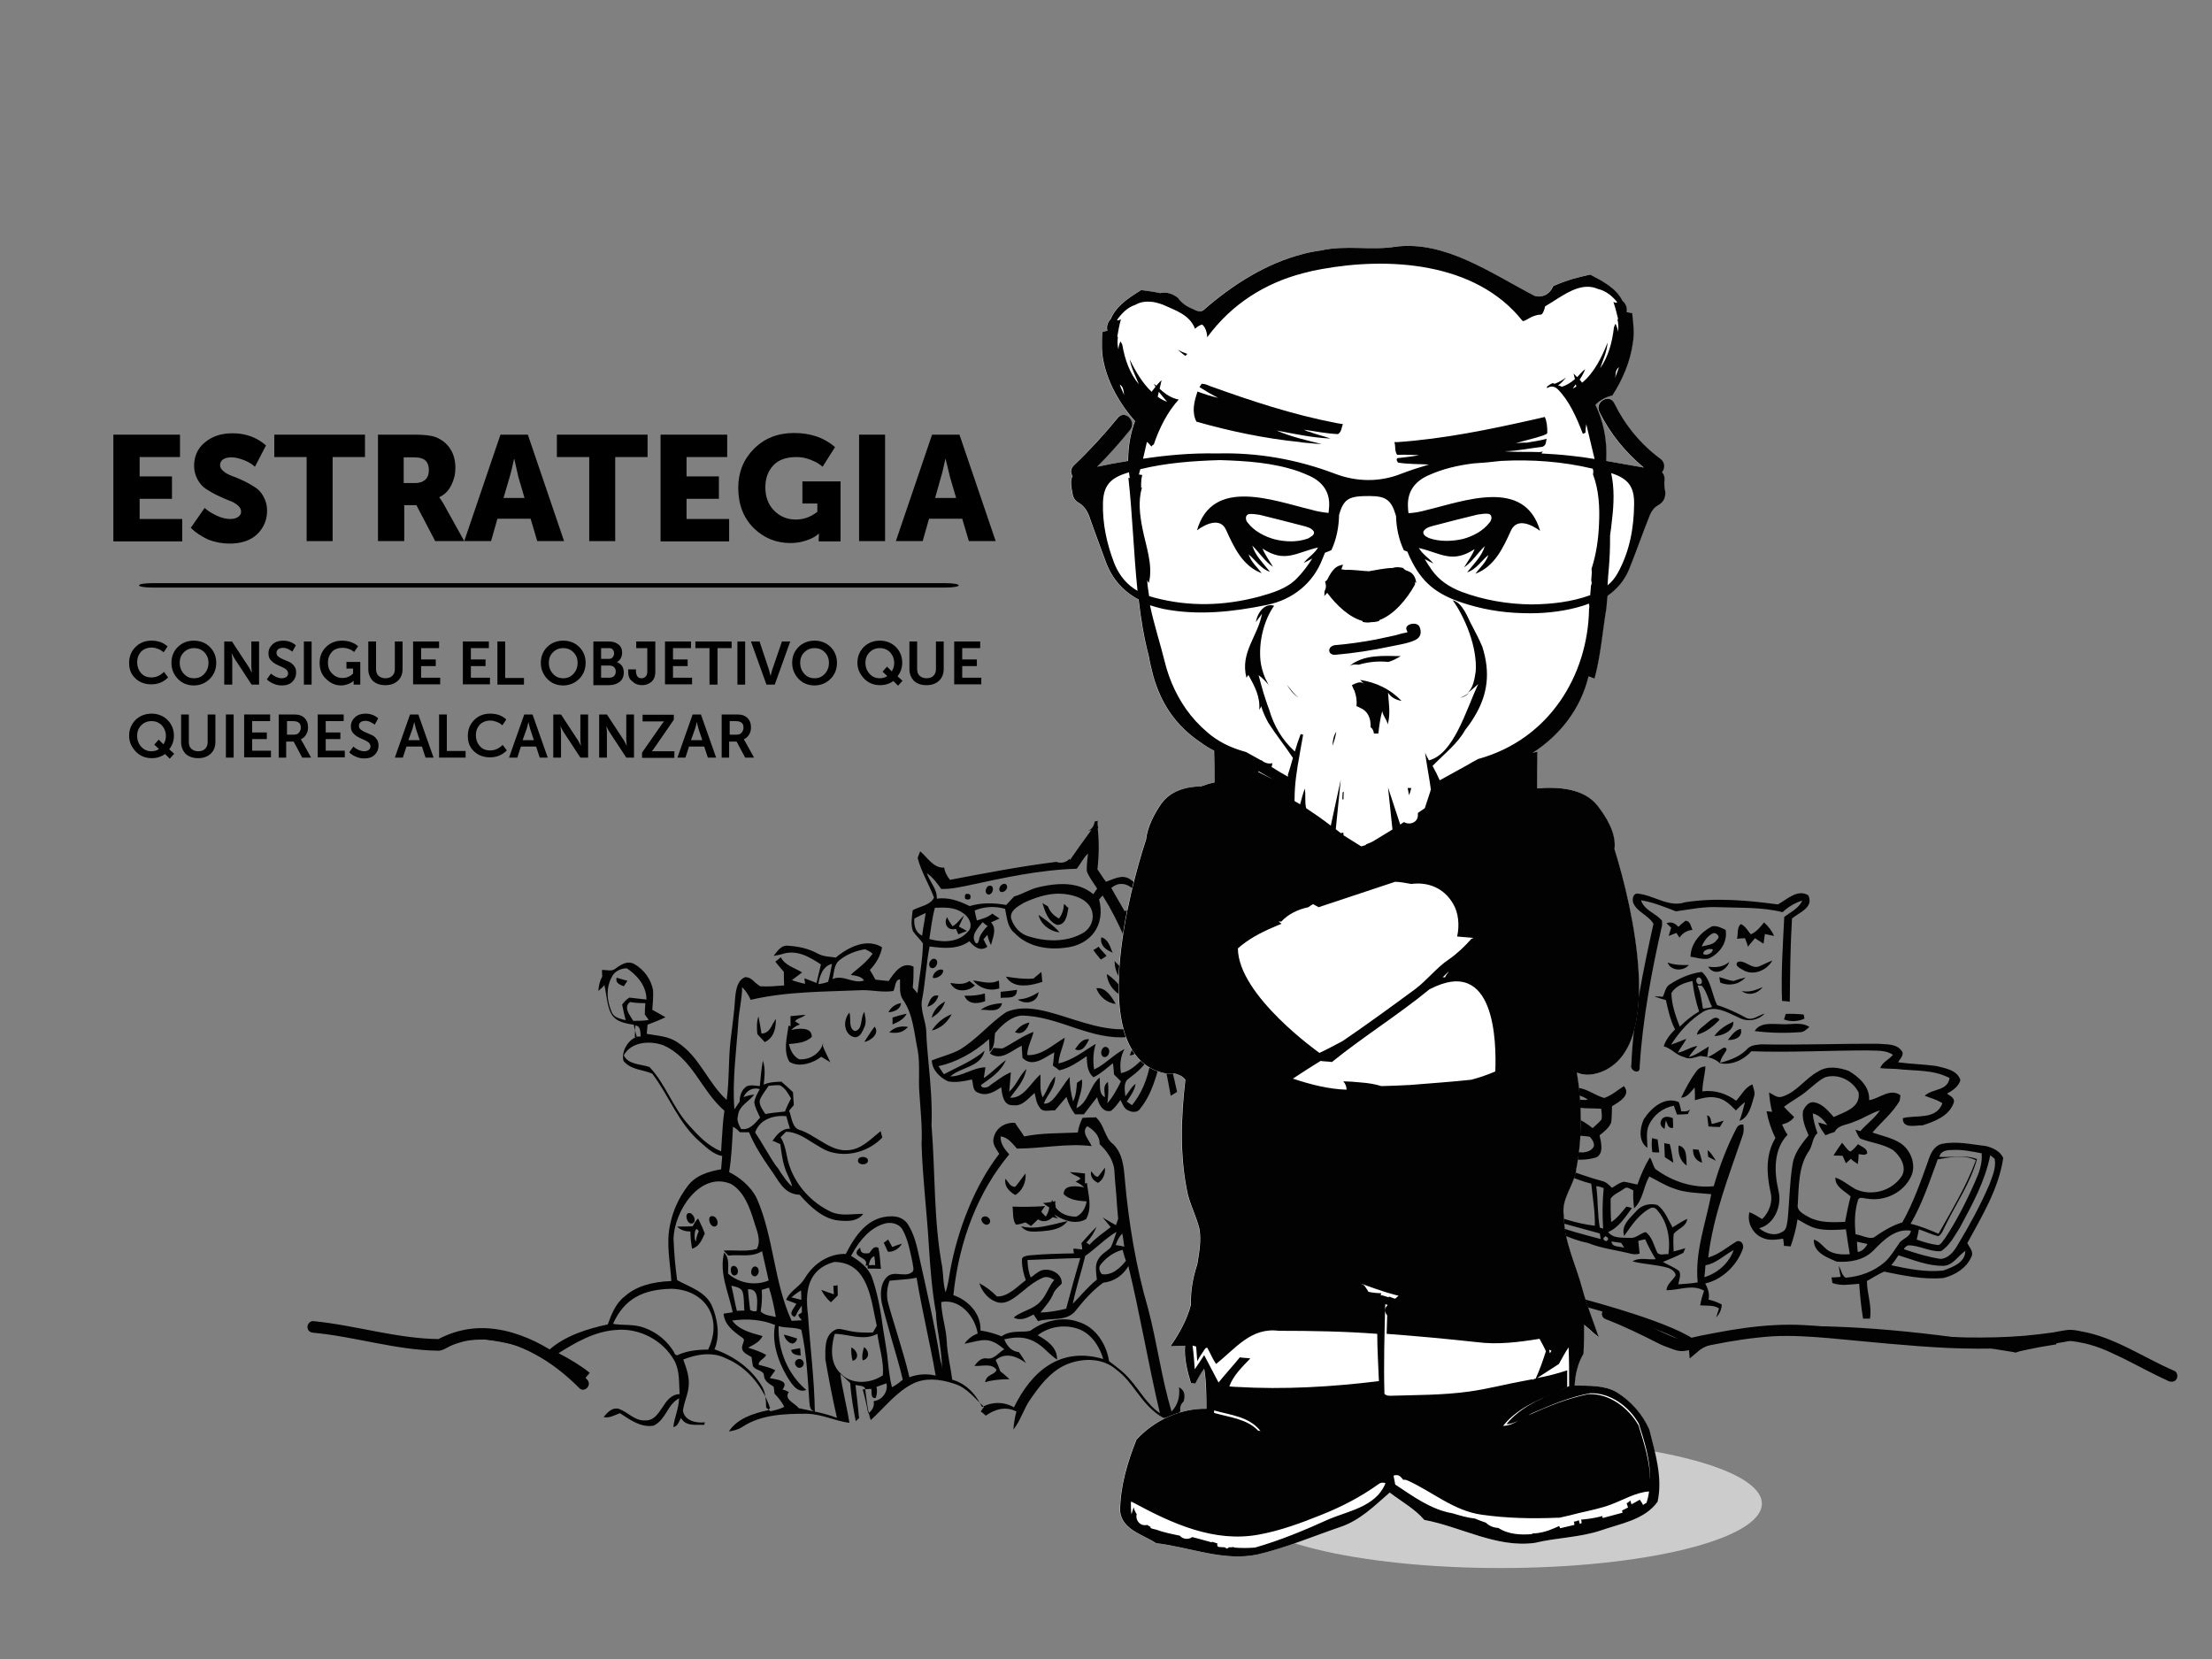 <?xml version="1.0" encoding="utf-8"?>
<!-- Generator: Adobe Illustrator 25.3.1, SVG Export Plug-In . SVG Version: 6.00 Build 0)  -->
<svg version="1.1" id="Capa_1" xmlns="http://www.w3.org/2000/svg" xmlns:xlink="http://www.w3.org/1999/xlink" x="0px" y="0px"
	 width="800px" height="600px" viewBox="0 0 800 600" style="enable-background:new 0 0 800 600;" xml:space="preserve">
<rect x="0" y="0" width="800" height="600" fill="#808080" stroke="none"/>
<style type="text/css">
	.st0{fill:#CDCCCC;}
	.st1{fill:#020203;}
	.st2{fill:#FFFFFF;}
	.st3{fill:#020202;}
</style>
<ellipse class="st0" cx="542.7" cy="543.8" rx="94.5" ry="23.3"/>
<path class="st1" d="M427.3,511c-0.3-0.1-0.5-0.2-0.7-0.1c0.1-0.3,0.2-0.5,0.3-0.8c-0.3-1.2,0.3-2.5,1.2-3.3c0.5-2,0.5-3.9-1.7-5.1
	c0.4,3.3-0.4,6.5-2.7,8.8c-3.7-12.4-5.2-24.9-8.5-37.3c-4.3-14.8-7-30.7-8.4-46.8c-0.4-4.6-0.8-9.2-4.2-12.6
	c-1.7-1.2-2.4-3.1-3.2-4.8c-0.7-1.7-1.4-3.3-2.9-4.8l-0.1-0.1c-1.6,0-3.3,0.1-4.9,0.2c-0.8,1.7-1.4,3.3-1.7,5.3
	c-6.5,0.3-13,0.1-19.4,1.4c-1.1-1.8-2.3-3.3-3.3-4.9c-3.7-0.3-7,2-7.7,5.3c-0.7,2.3,0.9,4.1,2,5.9c-8.6,11-15.1,27.3-17.8,42.5
	c-0.4,2.5-0.8,5.1-1.6,7.6c-0.9-2.9-0.8-5.9-1.2-9c-3.2-17-2.5-34.2-3.9-51.4c0.3-7.6-0.4-15.4-1.1-22.8c-0.3-3.6-0.7-7.2-0.8-11
	c-0.1-4.1-2.5-8.2-1.4-12.3c1.1-6.2,1.4-12.4,2.6-18.6c5.1,0.7,10.3,1.1,14.4-1.9c1.1,1.4,3.7,4.1,6.5,2c-0.5-0.9-1.1-2-1.4-2.7
	c0.4-0.4,0.9-1.1,1.4-1.6c0.3,1.3,0.7,2.5,1.3,3.7c0.6-2.6,2.3-5.9,0-8.2c1.1-0.5,2-0.9,3.1-1.4c-0.8-0.6-1.8-1.1-2.6-1.8
	c-1.6,1.4-3.7,1.9-5.6,2.5c-0.3-1.1-0.6-2.6-0.8-3.6c3.3-1.4,7.2-1.7,11-0.6c0.7,3.2,0.8,6.7,3.5,8.8c5.3,5.6,13.5,5.9,17.9,5.3
	c9.8-0.9,15-8.4,12.6-17.5c0.3-0.3,0.9-1.1,1.3-1.4c6.2,9.9,10.2,20.2,13.6,30.7c1.8,4.9,3.6,10,4.2,15.4
	c-18.7,8.5-38.2-10.2-52.6-4c-6.2,4.1-10.7,10-17.2,13.8c-3.2,1.6-6.5,2.4-9.8,3.7c0.1,3.6,3.1,6.3,5.9,7.6c2.8,0.5,5.6,0,8.6-0.7
	c0.6,1.7,0.1,4.1,2.3,4.8c3.1,1.4,5.9-0.4,8.3-2c0.3,2.5,0.7,6.7,4.2,6.5c3.5,0.6,5.5-2.5,7.9-4.4c0.4,1.8,0.6,3.7,1.8,5.2
	c1.1,2,3.6,0.9,5.5,1.1c1.3-1.4,2.6-3.1,4.2-4.9c0.7,2.5,1.8,4.6,3.1,6.3h3.2c1.4-1.9,2.9-3.7,4.8-6.2c0.3,2,2,5.9,5.1,4.9
	c1.3-1.1,2.4-2.5,3.3-3.9c0.8,1.3,1.2,3.3,3.1,3.9c1.4,0.7,3.3,0.6,4.1-0.8c4.3-5.3,5.9-12.1,7.7-18.6c1.8,4.6,2.4,9.3,3.3,14
	l2.3-1.4c-1.2-5.8-2.8-11.3-3.7-17.2c0.5,0,1.1,0.1,1.6,0.1c-0.2-0.5-0.3-0.9-0.3-1.4c-0.1-0.4-0.2-0.8-0.2-1.1
	c-0.5,0-1.1,0-1.5,0.1c-2-9.3-5.1-18.3-7.6-25c0.2-0.2,0.4-0.3,0.7-0.4c-0.3-0.7-0.4-1.4-0.3-2.2c0-0.3,0-0.7,0.1-0.9
	c-0.4,0.3-0.8,0.4-1.1,0.7c-2-4.8-3.7-9.9-5.5-14.8c0.3-0.2,0.5-0.2,0.7-0.3c-0.7-0.8-0.9-2-0.8-3.3c-0.3,0.2-0.7,0.2-1.1,0.3
	c-1.6-2.9-3.3-5.6-4.8-8.4c0.9-0.6,2-1.4,3.3-1.4c3.7-0.3,6,3.5,8.7,5.7c-0.3-3.3-3.2-6.2-5.5-7.6c-2.8-1.6-5.7,0.2-8.4,1.1
	c-1.1-1.4-2-2.9-3.1-4.5c0.6-5.3,0.6-10.2,0.1-14.9c0.1,0,0.2-0.1,0.2-0.1c-0.3-0.8-0.3-1.8-0.2-2.6c-0.3,0.2-0.7,0.2-1.1,0.3
	c-0.2,1.4-0.9,2.8-2.4,3.4l1.2-0.3c-3.1,4.2-5.5,7.6-7.7,10.8c-0.1-0.2-0.1-0.3-0.2-0.4c-0.7,0.8-1.8,1.4-3.3,1.4
	c-0.5,0-1-0.1-1.4-0.3c-13,1.6-25.9,4.1-38.5,6.5c-1.1-1.3-1.9-2.8-2.1-4.4c-4,0.2-6-3.7-8.7-5.9c-0.3,0.8-0.6,1.4-0.9,2.3v0.2
	c1.3,4.9,4,9.3,5.9,14.2c-1.2,2.8-5.3,3.2-7.7,4.6c-0.3,2.5-0.8,5.2,0.1,7.6c1.1,1.6,2.5,2.8,3.6,4.4c-0.1,6-1.3,12-2,18
	c-0.5-0.6-1.1-1.3-1.7-2c0.3-2.5,0.3-4.9,0.3-7.6c-4.2-2-6.9,2.1-9,5.2c-1.7-0.2-3.3-0.3-4.8-0.5c-0.6-1.1-1.3-2.4-2-3.5
	c2.4-2.5,3.9-5.3,4.4-8.2c-6.5-4.1-14.4,1.7-16.7,3.7c-2.1-0.3-4.6-0.3-6.5-1.4c-3.3-1.8-7-2.7-11.4-2.9c-2,0.1-3.3,2-4.6,3.7
	c0.9-0.2,2-0.3,2.9-0.6c5.3-1.8,9.8,0.8,14.2,3.7c-0.6,2.4-1.1,4.6-1.6,6.7c-1.4-0.6-2.9-1.1-4.4-1.7l0.3,2
	c-1.7-0.3-3.3-0.8-4.8-1.3c1.1-0.8,2.4-1.9,3.7-2.8c-2.7-1.7-6.2-2.5-7.7-5.5c-0.6,0.5-1.3,1.1-2,1.6c1.1,1.3,2,2.5,3.1,3.7
	c0,1.8,0,3.5,0.1,4.9c-2.9,0.2-5.7,0.5-8.6,0.3c-0.6-0.3-1.2-0.8-1.8-1.3c-1.1-1.1-2.1-2-3.7-2c-2.8,1.1-3.3,4.4-3.6,7.2
	c-0.3,5.3-1.1,10.6-1.7,15.8c-0.8,7.1-0.4,14.2-1.4,21.4c-6.8-6.2-9.8-15.6-17.6-20.7c-3.3-2.4-7.5-2.5-11.3-3.2
	c0.1-1.1,0.2-2.1,0.3-3.3c2.1-0.8,4.4-1.7,6.5-2.7c-1.6-0.9-3.3-1.9-4.8-2.7c0.2-2.3,0.4-4.6,0.3-7c-0.7-4-3.3-7.6-6.9-9.6
	c-2.6-1.3-4.9,0.4-7,1.9c-1.2,0.9-3.1,0.2-4.6,0.3c0,0.6,0.1,1.7,0.1,2.4c-0.8,1.4-1.3,3.3-1.4,5.2c0.8-0.7,1.6-1.4,2.4-2.3
	c-0.1,0.2-0.1,0.3-0.2,0.3c0.3,1.1,0.4,2,0.6,3.2c1.2,7.5,2,9.9,10,11c0.3,1.4,0.7,2.9,1.1,4.4c-3.3,1.1-5.7,5.5-4.8,8.7
	c2.7,3.3,7,3.1,10.4,4.6c6.2,8.2,9.5,18,17.3,24.7c2.4,2.1,4.8,4.5,8,5.1c-0.1,1.6-0.3,3.2-0.4,4.8c-4.2,0.7-9.3,2.1-12.2,6.2
	c-3.1,4.1-5.2,8.7-6.2,13.6c-1.6,6.9,0,13.8,0.4,20.6c-7.4,0.3-12.8,2-16.8,5.5c-3.3,2.5-4.8,6.4-6.2,10.2c-7.1,1.5-15.4,4-21.3,9.3
	c-7.7-3.3-16.4-5.5-25.7-6.4c0.1,0.8,0.3,1.5,0.3,2.3c13.3,1.3,26.8,5.3,38.5,14.3l1.7-2c-3.4-2.7-7.2-5-11.3-7.1
	c5.9-3.7,12.9-7.9,20.8-8.4c8.4-0.8,17,3.7,21.1,11.1c2,3.7,1.6,8,1.9,12.1c-3.2,0.1-4.8,2.6-6.3,4.9c-1.7,2.5-3.2,4.8-6.3,4.6
	c-3.6,0.2-6-2.9-9.2-4.1c-2.7-0.9-4.6,1.6-5.7,2.9c2,0.5,4-0.7,5.9-1.4c3.7,2.4,7.6,5.3,12.2,4.5c2.3-1.1,3.6-3.2,4.8-5.1
	c1.2-2,2.4-3.7,4.4-4.8c-0.1,3.7-1.7,7-2.1,10.4c1.7-0.2,2-2,2.8-3.3c1.7,3.2,5.5,2.4,8.4,2.5c0.1-0.3,0.2-0.7,0.2-0.9
	c-3.3,0.4-7.4-0.7-7.9-4.2c0.4-3.3,2-6.2,2.1-9.3c0.2-3.1-0.8-6-2-9.2c4.2-1.7,10.3-3.1,15.5-0.4c7.1,2.9,13.1,9.6,15.9,17.9
	c-0.2,0.2-0.4,0.5-0.6,0.8c-5.7,1.2-11.3,3.1-14.3,7.7c1.7-0.3,3.3-0.6,4.8-1.6c6.8-4.5,15.1-4.8,23.3-4.8
	c5.5,0.1,10.3,2.6,15.5,3.3c-0.9-5.9-2.5-11.8-3.3-17.7c1.1,0.9,2.3,2,3.6,3.3c0.3,4.8,1.2,9.8,2,13.8c0.3-0.3,0.8-0.8,1.2-1.1
	c-0.4-4-0.8-7.9-1.3-12c1.2,0.3,3.3,0.2,3.5,1.4c0.5,3.7,0.8,7.6,2,11.3c5.1-4.6,9.3-10.3,15.5-13.3c4-1.9,9-1.8,14.9,0.2
	c4.4,1.4,7.2,5.2,10.6,8.3c-0.4,0.5-0.8,1.1-1.2,1.7c0.5,0.3,1,0.7,1.4,1.1l0.4,0.4c3.1-2.2,7.1-3.6,11.1-1.5
	c-0.7,2.6-0.9,4.4-1.1,6.5c2.7-3.3,3.7-7.5,6.2-11c3.3-4.8,7-9.6,12.1-12.1c5.6-2.7,13.7-3.3,19.1,1.6c2.9,2.1,5.1,5.1,7.2,7.9
	c2.6,3.5,5.5,7.1,9.5,9.3c1.2,0.3,2.5,0.3,4,0.5l-2,2.9c2.5-0.5,4.5-2,6-4.5c1.9,1.2,3.3,2.4,4.6,3.6
	C429.9,514.6,428.5,512.8,427.3,511L427.3,511z M355.4,333.5c0.5,0.4,1.2,1.1,1.8,1.4c-0.3,0.3-0.5,0.6-0.8,0.8
	c-0.9,1.2-2,2.4-2.3,4c-0.1,0.6-0.3,1.2-0.6,1.4c-0.2,0.1-0.3,0.1-0.6,0C350.9,338.4,353.5,335.8,355.4,333.5L355.4,333.5z
	 M409.4,399.7l-1.9-1.3c0.3-0.4,0.6-0.8,0.8-1.2c1.1-1.6,2.1-3.2,2.4-5.2c-1.6,1.1-2.5,3.1-3.7,4.5c-0.2-2.1-0.8-5.1,1.2-6.4
	c2.5-1.9,5.3-4.1,7-7.1c0.3,0.3,0.6,0.7,0.9,1.1C415,390.5,412.7,395.7,409.4,399.7L409.4,399.7z M417.1,371.9
	c0.5,2.5,0.3,4.9,0.2,7.5c-0.1,0.7-0.2,1.3-0.2,2c-0.8,0.4-1.8,0.6-2.7,0.5c-2.7,2.5-5.2,5.5-9,6.2c-0.5-3.3-0.1-6.2,1.3-8.7
	c-4,2-6.9,5.5-11,7.4c-0.5-3.3-0.3-6.4,0.6-9.3c-4.3,2.6-8.4,6-13.5,7.1c0.2-3.3,1.8-6.2,2.3-9.3c-4.3,2.5-8.2,6.5-13.6,6.3
	c0.1-3.1,1.6-5.5,2.3-8.4c-2.3,0.8-4.5,2.1-6.5,3.3c-1.6,0.9-3.2,2-4.8,2.7c-0.8-0.1-2.4-0.1-3.2-0.2l-1.3,2
	c4.1,2.9,7.9-1.1,11.5-2.8c0.1,1.4,0.2,2.9,0.3,4.4c3.7,3.7,8-0.2,11.5-2c-0.2,1.6-0.3,3.3-0.5,4.8c0.6,0.4,1.7,1.2,2.3,1.7
	c3.7-0.8,6.9-3.1,9.9-5.1c0.2,2.7,0.1,5.7,2.5,7.6c2.6-1.3,4.8-3.3,7-5.1c0.2,1.2,0.3,2.7,0.4,4.1l2.5,2.5c-1.3,2.6-2.8,5.5-4.9,7.9
	c0.3-2.5,0.5-5.2,0.2-7.7c-2,1.4-1.1,3.6-1.1,5.5c-2.4-1.1-1.6-4.8-1.9-7.1c-3.7,3.1-4,9-8.4,11.1c0.7-3.5,2.4-6.8,2-10.4l-1.8,1.2
	c-0.2,2.3-0.3,4.6-1.4,6.7c-0.8-2.8-1.3-5.9-1.2-8.8c-2,2.3-3.3,4.8-5.2,7.1c-1.1,1.3-2.4,2.8-4.2,2.5c1.3-3.3,4.3-5.9,4.1-9.8
	c-2,2-2.8,5.1-4.5,7.6c-1.2-2.5-0.7-5.5-0.8-8.3c-3.5,2.8-5.9,8.7-11,8.4c2.4-3.2,5.2-6.2,5.9-10.4c-2.5,2.4-3.6,5.9-6.2,8.2
	c0.2-2.4,0.4-4.6,0.6-7c-2,0.8-3.7,2-5.5,3.3c-0.7,0.5-1.4,0.9-2,1.4c-0.4,0.6-2,1.1-2.8,0.7c-0.3-0.2-0.5-0.4-0.5-0.8
	c3.5-2.5,7.2-4.8,9-9c-2.8,2-5.1,4.6-8,6.5l0.6-3.9c-4.5,0.1-8.3,3.3-12.7,3.3c4-3.5,11-3.3,12.4-9.3c-4.3,3.7-9.8,5.9-14.7,8.5
	c-0.7-0.8-1.3-2-2-2.9c6.4-1.4,12.7-4.8,18.3-9.8c0.1,1.4,0.1,3.3,0.2,4.6c1.4-1.2,1.7-3.1,1.8-4.8c0-0.6,0.1-1.3,0.2-2
	c3.1-3.7,6.2-5.9,9.3-6.3c13.6,0,25.3,9.2,39.1,7.7C411.6,375,415.2,374.9,417.1,371.9L417.1,371.9z M392.2,337.1
	c-5.2,3.3-12.5,3.9-20,1.6c-3.1-0.8-5.5-3.3-6.5-6.5c-0.6-2.8,2.4-4.4,4.6-5.7c4.5-2.1,8.7-3.3,12.7-3.3c5.2,0.1,12.3,2.1,12.2,8.4
	C395.1,333.9,393.9,335.9,392.2,337.1L392.2,337.1z M335.2,315.8c2.1,1.4,3.7,3.6,5.2,5.7c3.5,0.1,7-0.7,10.4-1.4
	c12.1-2.6,25-5.5,38.5-5.9h0.1c1.4-1.7,2.4-4,4.1-5.5c-0.2,2.1-0.6,4.3-0.4,6.5c0.9,2.3,2.5,4.2,3.7,6.2l-1.4,2
	c-4.6-3.9-11.1-4.6-19.9-2.5c-3.1,0.7-5.7,2.5-8.7,3.3c-0.9,0.9-1.9,2.1-2.9,3.1c-4.9-0.9-9.3-0.8-13.2,0.4
	c-4.3-2.1-7.7-3.2-11.9-2.7C339,321.6,336.3,319,335.2,315.8L335.2,315.8z M338.1,328.4l0.2-0.1c3.3-0.1,6.9-0.3,9.8,1.8
	c1.4,0.8,2.7,2.5,2.9,4.1c0.1,0.8,0,2-1.1,2.9c-4.1,4.6-11,3.3-13.8,2.5C336.7,335.8,337.1,332.1,338.1,328.4L338.1,328.4z
	 M407.2,456c-1.6,2-4.8,5.5-8.7,4.8c-0.7-0.7-1.2-2-0.7-3.1c2-2.7,4.8-4.8,8.2-5.7C406.4,453.7,406.8,454.8,407.2,456L407.2,456z
	 M396.7,462.8c-3.3,2.6-5.9,5.9-8.7,8.7c1.2-5.9,3.1-11.5,4.5-17.3c3.9-2.7,7.1-6.2,11.3-8.7c-0.6,1.9-1.2,3.7-2,5.5
	c-0.5,0.6-1.1,1.1-1.8,1.6C395.6,455.8,396.2,458.2,396.7,462.8L396.7,462.8z M384.1,464.1H384c0.1-3.6-4.3-5.7-7.5-4.6
	c-1.4,0.6-2.5,1.7-3.7,2.5c-0.9-2-1.1-4.2-1.2-6.3c6.4-0.2,12.7-0.6,19.1-0.7c-1.8,6-3.5,12.2-5.1,18.3c-3.2,0.8-6.3,1.3-9.3,1.4
	c1.6-2.1,3.5-4.1,4.6-6.7C381.4,466.5,383,465.3,384.1,464.1L384.1,464.1z M406.6,450.9c-0.9-0.3-2-0.4-3.1-0.6
	c0.5-1.6,1.3-3.1,2.4-4.2C406.1,447.4,406.4,448.9,406.6,450.9L406.6,450.9z M330.7,332.2c1.3-0.7,2.7-1.4,4.1-2
	c-0.2,0.9-0.3,2-0.5,3.1c-0.3,1.7-0.6,3.3-0.8,5.1C330.7,337,330.5,334,330.7,332.2L330.7,332.2z M303.7,347.2
	c3.1-2.5,6.7-3.5,9.2-3.9c0.9,0.4,1.9,0.9,2.7,1.6c-1.6,2.3-3.7,4.1-5.9,5.9c-0.7,0.6-1.4,1.1-2,1.8c1.8,0.3,3.9,0.5,4.8,2
	c-3.9,1.4-7.6-2.3-11.4-0.5C301.7,351.7,301.6,348.7,303.7,347.2L303.7,347.2z M300.9,348.6c-0.4,2.1-0.8,4.4-1.4,6.5
	c-1.1,0.4-2.3,0.7-3.5,0.8C296.3,353.5,297.4,349.4,300.9,348.6z M225.6,368.8c-2-0.5-3.9-1.1-4.5-3.1c-1.8-4.3-1.8-8.8,0.1-12.2
	c0.8-2,3.1-3.3,5.5-3.3c2.7,1.8,7.1,5.6,7.1,11.3c-2-0.2-4.1-0.5-6.2-0.7c-1.1,0.7-1.9,1.6-2.6,2.5c0.4,2,0.8,3.9,1.3,5.7
	C226.2,368.9,225.9,368.8,225.6,368.8L225.6,368.8z M226.8,364c0.1-0.6,0.4-1.1,1.1-1.6c1.6,0.3,3.3,0.4,5.5,0.4
	c-0.1,1.3-0.2,2.7-0.2,4.1c0.3,0.5,1.1,1.4,1.4,2c-1.9,0.3-3.7,0.3-5.6,0.3C228.1,367.6,226.5,365.7,226.8,364L226.8,364z
	 M231.7,374.9c-0.7-0.1-1.4,0-2.1,0.3V375c0-1.1,0.1-2.9,0.2-4.1C231.7,371,231.6,373.3,231.7,374.9L231.7,374.9z M249.2,407
	c-5.9-6.4-8.4-14.9-14.3-21.1c-3.2-1.1-7.6-0.8-9.3-4.2c2.5-4.8,9.2-5.5,14.2-3.7c10.7,4.6,13.8,16.6,22.2,23.7
	c-0.5,3.3-0.7,6.5-0.9,9.8c-0.1,1.7-0.2,3.3-0.3,4.9C256,414.4,252.5,410.7,249.2,407L249.2,407z M256.1,488.1
	c-4.1,0-7.5,0.5-10.4,1.7c-1.1,0.8-1.7,0-2-0.9c-2.4-3.9-6-7-10.7-8.7c-3.7-1.4-7.6-0.8-11.3-1.4c4.1-9.2,11-12.5,21.2-12.7
	C255.3,466.5,261.5,476.9,256.1,488.1z M278.7,510.4l-1.6-1.3c-0.1-2.8-0.2-5.3-1.4-7.5c-3.6-6.2-9.8-11-17.3-13.6
	c2.4-5.6,0.6-12-0.7-15.2c-2.1-5.5-8-7.2-12.8-9.8c-0.6-4.4-1.1-9.3-1.3-14.9c0.1-9.8,9.5-24.7,20.8-19.9c4.8,2.8,6.8,8.8,8.2,13.2
	c0.9,3.3,2.9,7,1.1,10.3c-3.9,1.1-8,0.3-12,0.6c0.5,0.5,1.1,1.1,1.7,1.8c4.1-0.5,8.4,0.8,12.2-1.6l2.4,10.6
	c-4.8,2-10.6,1.1-14.7-2.5c0-2.6,0.6-5.5-1.4-7.6c-1.9,7.4,1.6,14.4,3.1,21.6l-3.3,0.5c0.3,3.9,3.3,6.2,6.2,8.3
	c1.3,0.9,1.4,0.9,0.8,2.6c-1.2,2.8,1.1,3.6,3.1,4.8c0.1,0.9,0.3,2,0.5,3.3c0.5,0.7,1.2,1.1,2,1.4c1.1,0.5,2,0.9,2,2.1
	c0.2,2,2,2.9,3.5,3.9c0.1,0.7,0.3,2,0.3,2.5c1.3,1.4,2.8,3.1,3.5,4.8C281.7,509.8,280.1,510,278.7,510.4L278.7,510.4z M275.5,466.5
	l2.6-0.8c1.1,3.3,1.8,6.7,2.5,10.6c-1.9-0.5-4.1-0.5-5.5-2C275.5,472,275.7,469.6,275.5,466.5L275.5,466.5z M273.7,474.1
	c-0.7,0.3-1.4,0.2-2.4-0.3c-0.3-2.5-0.6-4.9-0.8-7.5C274.7,465.9,273.8,471.2,273.7,474.1L273.7,474.1z M269.2,474
	c-0.8,0-2,0-2.7,0.1c-0.8-3.1-1.2-6-2-9.1c1.6,0.4,3.5,0.6,4.1,2.3C269.2,469.5,269,471.8,269.2,474z M302.7,512.8
	c-4.6-1.8-9.2-2.5-13.8-3.5c-1.4-1.9-5.5-3.1-3.6-5.9l-0.3-0.1c-0.5-0.3-1.4-0.6-2-0.8c2.6-3.3-2.1-3.5-4.6-4.1
	c0.7-0.9,1.3-1.9,2-2.8c-1.9-1.1-4-1.4-6-2c-0.2-1.6,2.1-2.1,2.7-3.6c-2-1.1-4.3-1.9-6.5-2.6c2-1.1,4.1-2,5.2-4.2
	c-4-1.1-8.4-2.1-11-5.6c5.5-0.8,11-0.3,15.5,1.6c-1.1,5.7,0.5,12.3,4.8,19.4c1.4,2.1,3.3,5.3,6.5,4.1c-6.5-5.5-10.3-14.2-10-23.1
	c2.6,0.8,5.6,0.3,8.2,1.3c1.9,8.5,2.3,17.3,2.9,25.9c0.2,1.4,0,3.3,2,3.7c-0.2-11.9-1.7-23.4-2.5-35.2c-1.1-8.4,0-16.3,9.5-18.9
	c12.5,0.1,13.3,13.9,15.4,23.1c-0.4,0.7-0.9,1.6-1.4,2.4c-2.7,0.1-5.9,0.1-9.2-0.7c-1.7-0.3-3.3-1.1-4.9,0
	c-3.5,2.1-3.1,6.8-3.1,10.4C299.7,498.6,301.1,505.8,302.7,512.8L302.7,512.8z M303.9,496.6c-4.6-4.4-2.7-11.8-2-14.2
	c5.2,0.1,10.4,2.7,15.4,0c0.7,5.1,2.4,9.9,2,15C314.9,500.4,307.9,501,303.9,496.6z M316.1,506.7L316,507c0.3,1.9-0.8,3.3-2,4.2
	c-0.6-3.3-1.3-6.2-2-8.7c0.8-0.1,2.3-0.1,3.1-0.2c0.3,1.1-0.4,3.6,1.6,3.3c0.5-1.3,0.6-2.6,0.3-4c1.1-0.4,2.3-0.9,3.6-1.3
	C321.3,503.2,319.1,506.4,316.1,506.7L316.1,506.7z M322.6,501.7c-1.1-4.1-1.3-8.2-1.8-12.2c-0.5-3.1-0.9-5.9-1.4-8.8
	c-0.8-6.2-1.9-12.6-4-18.6c-1.3-3.7-4.5-6-7.6-7.9c3.3-6.2,7.1-10,11.6-11.5c2.4-0.9,5.6-0.4,7,2c2,3.6,2.7,7.7,3.6,11.8
	c0.1,1.2,0.9,3.1-0.3,3.7c-2.6,1.9-6.5-0.9-9,1.7s-2.3,6.5-1.8,9.3c1.1,4.6,2.5,9.2,3.7,13.6c1.3,4.6,2.8,9.3,3.9,14.2
	C325.4,499.9,324.2,500.9,322.6,501.7L322.6,501.7z M328.9,498.1c-1.2-5.2-2.8-10.4-4.3-15.4c-1.1-3.7-2.3-7.4-3.3-11.1
	c-0.8-2.6-0.6-5.6,0.4-8.4c3.3-0.4,6.5-0.4,9.8-1.1c2,12,4.8,23.4,6.9,35.4C335.1,496.7,331.8,497,328.9,498.1z M340,491.4
	c-2-12.4-4.8-24.4-7.5-36.6c-0.9-4.2-1.9-8.7-4.4-12.4c-1.6-2-3.7-2.5-5.6-2.5c-8.6-0.1-13.3,7.1-16.6,13.6
	c-5.9-0.2-11.5,3.3-14.7,8.6c-0.8,1.4-2,2.6-3.3,3.7c-1.4,1.2-2.8,2.5-3.6,4.3c1.2,0.5,2.5,0.9,3.7,1.4c-0.7,1.7-3.3,3.7-0.6,4.8
	l0.6-0.8c0.4-1.1,1.1-2.1,2-3.3v2.5l-1.3,0.8c0.2,0.8,0.8,1.4,1.3,2c-1.2,0.1-2.5,0.1-3.7,0.2c-6.5-14.2-6.4-30.1-12.6-44.3
	c-2.4-4.8-6.8-7.9-10-9.5c0.9-5.5,1.1-11,1.4-16.4c0.9,0.5,1.8,1.2,2.5,2h3.3c2,4.8,4.8,9.2,7.7,13.3c3.1,4.2,4.8,9.1,10.6,9.3
	c4.3,4.9,8.4,8.3,13.2,9.2c3.3,0.4,7.5,0.8,9.8-2.3c-4,0-8,0.9-11.6-0.7c-7-3.3-12.5-9.3-15-16.4c-1.3-3.5-1.2-7.4-3.3-10.6l2-2
	c3.6,0.1,6.5,2,9.5,3.9c2.4,1.4,4.8,3.2,7.7,3.7c6,1.4,13-0.7,17.6-5.5c-0.2-0.6-0.4-1.6-0.6-2.3c-3.7,2.9-7.1,6.8-12.2,6.9
	c-4,0.2-7.2-2-10.4-3.9c-2-1.2-4-2.5-6.2-3.3c-3.3-0.6-3.3-4.6-4.3-7.1c0.4-0.5,1.1-1.4,1.7-2c-0.1-1.6-0.2-3.3-0.3-4.6V395
	l-0.1-0.1c-1.3-1.2-2.7-2.5-4.1-3.7c-2.1,0.1-4.4,0.1-6.4,1.1c0.3-2.9,0.7-5.9-0.3-8.7c-0.6,3.1-0.8,6.2-1.1,9.2
	c-1.6-0.1-3.3-0.6-4.8,0.1c-1.7,1.2-2.5,3.2-2.5,5.5c-0.6,0.8-1.2,1.9-1.9,2.8c-0.8-10.6,0.7-20.9,1.4-31.2c0.2-4.4,1.4-8.6,1.4-13
	c1.2,1.2,2.3,2.8,3.1,4.6c13.3-3.1,26.8-2.9,40.5-3.5c3.7,0,7.4,0.9,11.1,0.3c0.8-1.3,0.5-4.1,2.4-4.2c0.1,2.5-0.4,5.2,1.1,7.4
	c3.7,5.3,4,12.1,5.3,18.2c0.9,5.1,0.2,10.3,0.6,15.4c0.4,6.2,1.1,12.4,0.8,18.7c0.4,12.7,2,25.1,2.7,37.7c0.5,7.6,1.1,15.4,2.5,23.1
	c0.1,3.2,0.6,6.2,1.1,9.3c0.5,3.6,1.1,7.4,1.1,11.1C340.7,493.7,340.2,492.5,340,491.4L340,491.4z M289.8,470.1
	c-1.3-0.3-2.5-0.6-3.6-0.9c1.1-0.9,2.3-1.8,3.5-2.5C289.8,467.8,289.8,469,289.8,470.1z M268.9,396.8c1.1-2.4,3.3-3.7,5.9-2.9
	c-0.8,1.4-1.8,3.1-2,4.8c0.3,2,1.3,3.7,2.1,5.5c-1.9,2.1-3.7,4.6-6.9,4.1c-0.7-1.4-1.7-3.1-1.1-4.8c0.3-3.5,3.9-5.1,5.9-7.6
	C271.5,395.9,270,396.4,268.9,396.8z M279.6,412.6c0.8,0.4,1.8,0.8,2.6,1.2c0.4,2.8,0.7,5.6,1.6,8.4c0.7,2.4,2.1,4.4,2.7,6.9
	c-1.7-1.3-2.8-3.2-4-4.8c-0.5-0.8-1.1-1.9-1.8-2.6c-2.8-4-4.9-8.2-7.6-12.1c1.6-4.8,6.8-6.4,11.3-5.9c0.3,1.3,0.8,2.9,1.3,4.5
	c-3.1-0.1-4.9,2.4-6.4,4.5h0.3V412.6z M283.9,402c-2.8,0.3-5.1,0.5-7.1,0.9c-0.9-1.4-2.4-3.3-2-5.1c0.8-1.9,2-3.3,3.2-5.1
	c1.3-0.1,2.6-0.3,4-0.2c2,0.9,3.1,3.1,4.1,4.8C285.2,398.9,284.5,400.4,283.9,402L283.9,402z M366.7,509c-3.5-2.1-7.9-2.1-11.5-0.1
	c-2.5-5.2-6.3-8.7-10.8-9.9c-0.6-4.6-1.8-9.2-2-13.9c-0.2-4.8-1.9-9.3-2-14.2c6.7-1.3,12.2,5.1,13.2,11.4c-2,0.7-3.6,2-4.8,3.7
	c6.5-1.3,8.8-2.9,14.4,2c-2,1.1-3.6,3.7-6.2,3.3c-2.1-0.4-3.6,1.3-4.6,2.7c2.7,0.2,6.2-1.1,8,1.4c-0.2,0.8-0.9,1.2-1.8,1.7
	c-1.1,0.5-2.1,1.3-2.3,2.8c2.5-0.8,5.6-1.1,8.8-1.1c-1.1-0.9-2.1-2-3.3-2.8c-0.5-1.4-1.1-2.9-1.7-4.1c3.6-3.1,8-1.2,11,1.1
	c-0.8-1.4-1.6-2.6-2.6-4c-2.3-0.2-4.1-1.7-5.3-4.6c7.1-1.7,11.1-0.1,16,4.8c0.9,0.8,2,1.8,3.1,2.5c0.1-4.5-3.7-6.9-7-8.8
	c4.3-3.3,10.3-4.1,15.4-2c5.1,2.3,7.4,7.5,8.3,10.6C383.3,486.9,373,496.1,366.7,509L366.7,509z M408.6,498.8
	c-2.1-2.5-4.8-4.5-7.5-6.5c-0.8-5.7-4.6-12.4-11.3-14.3c-5.3-1.9-12-0.5-17.2,3.3c-1.2,0.3-2.5,0.3-3.7,0.3
	c-2.3,0.1-4.6,0.2-6.7,1.7c-2.1-0.9-4.8-1.7-7.6-2.1c0.3-6.4-4.8-11.1-9.8-12.8c2.1-20.2,9.2-37.7,20.2-50.9
	c-1.6-1.8-3.3-3.9-3.1-6.5c2.6,0.3,4.2,2.5,5.9,4.4c9.1,0,17.9-2,27-0.9c-0.9-2.3-3.9-4.9-1.6-7.2c2.1,1.2,4.6,3.3,4.5,6.5
	c2.1,2,4.8,5.1,5.3,9.2c0.2,3.1,0.4,5.9,0.7,8.8c0.2,3.1,0.4,5.9,0.7,9c-0.2,0.6-0.6,1.6-0.8,2.3c-1.7-0.9-3.3-1.9-4.8-2.8
	c0.9,1.1,2,2.4,2.9,3.5c-2.6,2-5.5,4-7.7,6.4c-0.3-0.3-0.7-0.6-1.1-0.8c1.8-1.9,2.8-3.6,3.7-5.7c-2,1.9-3.7,3.9-5.5,5.9
	c0.1,0.6,0.3,1.6,0.3,2.3c-1.1-0.1-2-0.3-3.2-0.3c0,0.5,0.1,1.1,0.2,1.7c-5.3,0.1-10.6,0.2-15.9,0.7c-0.8,0.1-2,0.2-2.6,0.8
	c-0.3,0.3-0.3,0.6-0.3,1.1c0,2.6,0.7,5.2,1.4,7.1c-3.3,2.4-6.2,5.9-10.4,5.9c-2-2-4.1-3.6-6.4-4.8c0.8,2.8,3.1,5.5,5.5,6.5
	c4.1,2,7.7-1.7,10.8-4.1c2-1.7,4.1-3.3,6.7-4.4c1.2-0.5,2.5-0.2,4.1,0.8c-2.1,2.4-2.8,5.6-5.1,7.9c-2.5,2.8-6.7,3.3-9.6,5.7
	c2.6,1.4,5.1,0,7.2-1.1c0.6,0.9,1.1,1.7,1.6,2.4c4.6-1.4,10.6,0.4,13.8-4c2.6-3.3,5.9-7.1,9.8-9.9c3.9-0.4,7.1-2.6,9.1-6
	c4.3,17.8,7.2,35.5,11.4,53.2C415,508.1,412.3,503,408.6,498.8L408.6,498.8z"/>
<path class="st1" d="M363.8,319.8c-1.4-0.8-3.2,1.6-2,2.7C363.3,323.2,365.1,320.9,363.8,319.8z M357.1,323.4
	c1.4,0.7,2.6-1.7,1.7-2.8C357.1,319.3,355.6,322.6,357.1,323.4z M350.8,323.5c-1.7-0.7-2.1,0.2-1.7,1.6
	C350.5,325.7,351.5,325.1,350.8,323.5z M384.8,327c-0.1,1.9-0.6,3.6-1.8,5.2c-2-1.1-3.3-2.5-4-4.4l-2-1.2c0.9,2.9,2,6.7,5.3,7.9
	c3.3,0.1,3.7-3.9,4.1-6.2c-0.3-0.2-0.5-0.3-0.8-0.6C385.4,327.3,385.1,327.1,384.8,327L384.8,327z M376.2,331.3l-0.6-0.4
	c0.8,3.3,3.9,5.9,7.6,6.3C381.3,335,378.8,333.1,376.2,331.3z M345.7,335.9c0.3,0.6,0.6,1.3,0.9,2c0.8-0.3,2-0.8,3.1-1.2l-2.9-1.6
	c0.6-1.3,1.3-2.8,1.9-4.1c-1.4,1.3-2.5,3.1-4.2,4c-0.6-0.9-1.4-2-2-3.3C341.1,334.3,343,336.8,345.7,335.9z M398.3,339
	c-0.5,2.1,0.7,4.1,3.6,5.3l0.5,0.3C401.5,342.5,400.8,339.6,398.3,339L398.3,339z M395.4,343.6c0.8,1.1,1.6,2.1,2.6,3.3l0.2,0.1
	c0.6-0.4,1.4-0.8,2-1.3c-0.9-1.1-2-2.1-2.9-3.3C396.8,342.8,396,343.3,395.4,343.6L395.4,343.6z M336.5,349.9c1.6,1.1,3.3-1.7,2-2.9
	C337,345.9,335.2,348.6,336.5,349.9z M409.9,356.9c-1.6-4-4.4-7-6.8-9.3c0,3.7,2.1,8.2,6.3,9.3H409.9z M337.4,353.5v0.2
	c1.4,0.3,3.9-1.1,3.7-2.8C339.7,349.9,337.2,352,337.4,353.5L337.4,353.5z M376.6,351.5c-0.8,0.8-2,1.6-2.8,2.4
	c-3.3,0.3-6.8-0.2-10-0.7c1.4,2.4,3.9,3.3,6.5,3.2c2.5,0,4.8-0.7,6.7-1.3C376.8,354.1,376.8,352.6,376.6,351.5L376.6,351.5z
	 M400.3,352.3c0.2,3.7,3.1,7.2,6.5,8.2c-0.8-3.1-2.8-5.6-6-7.9L400.3,352.3L400.3,352.3z M226.9,354.7c-1.2-0.3-2.5-0.7-3.9-1.1
	c-0.5,2,1.2,2.5,2.6,3.1C226,356,226.6,355.3,226.9,354.7L226.9,354.7z M361.2,354.6c-3.1,1.6-6.2,0.3-9.3,0
	c1.8,2.1,4.2,3.3,6.9,3.3c0.8,0,1.9-0.2,2.6-0.4C361.4,356.6,361.4,355.4,361.2,354.6z M343.7,355.5c0.6,1.3,1.8,2.3,3.3,2.6
	c2,0.3,4.1-0.3,5.6-1.7l-2-1.6C348.5,356.3,346,355.8,343.7,355.5z M396.8,357.4h-0.3c1.1,3.1,3.9,5.3,7,5.7
	C402,360.3,399.8,357.1,396.8,357.4z M361.9,360.9c2.4-0.3,5.9,0.6,5.9-2.9c-2,0.3-4,0.5-5.9,0.7V360.9L361.9,360.9z M368.1,361.5
	c2.8,2,7.2,1.1,7.5-2.7c-2,1.4-4.4,2.4-6.8,2.6L368.1,361.5z M356.2,359.3c-2.5,0.7-4.8,0.9-7.4,0.8c1.2,3.1,4.5,3.1,7.5,2
	L356.2,359.3z M339.3,360.4l0.1-0.3c-2.5-0.6-3.3,2-4,4C337.3,363.6,338.6,362.3,339.3,360.4z M355.3,364.8l-0.6,0.4
	c2.7-0.1,6.9,1.3,7.7-2.4C359.6,363,357.1,363.6,355.3,364.8z M337.1,367.6l-0.2,0.5c2.4-1.4,4.1-3.3,4.9-5.9
	C339.6,363.3,337.7,365.3,337.1,367.6L337.1,367.6z M325.8,363.1l0.1-0.3c-2,0.3-3.6,1.4-4.6,3.3C323.5,366,325.6,364.9,325.8,363.1
	z M322.8,370.5c2-0.9,4.1-1.8,5.1-3.9c-1.8,0.4-3.5,0.9-5.1,1.4V370.5z M312.8,367.1l-0.2-1.2l-0.3,0.6c-1.1,2-0.3,5.9-3.1,6.4
	c-2.5-0.9-1.3-4.6-2-6.7c-1.2,1.4-1.9,3.7-1.4,5.5c0.3,1.9,2.3,3.9,4.2,3.3c1.2-0.4,2-2,2.5-3.3
	C313.2,370.5,313.2,368.7,312.8,367.1L312.8,367.1z M297.7,377.2c-0.9,3.6-4.6,6.2-8.7,5.9c-2.5-1.3-3.3-4-3.7-5.5
	c2.9-0.3,6-0.4,8.3-2.6c0.1-3.7-4.8-3.1-7.4-2.5c0.8-0.9,1.9-1.6,3.1-2c-0.5-0.3-1.1-0.8-1.8-1.1c0.7-1.1,2.5-1.3,3.3-2l0.6-0.4
	c-1.9,0.2-3.7,0.3-5.5,0.5v3.7l-0.7-0.3c-0.6,4.3-2,9.2,0.3,13.1c3.7,2.4,9.2,0.1,11.5-1.8c1.1,0.7,2.3,1.3,3.3,2
	c-0.9-2-2-4-2.7-5.9L297.7,377.2L297.7,377.2z M337.4,372.1l-0.4,0.6c3.1-0.7,5.6-2.9,7.2-5.9C341.6,367.8,339.3,369.5,337.4,372.1
	L337.4,372.1z M279.6,370.1c-0.9,1.9-2,3.7-4.2,3.7c-0.3-2-0.7-4.2-1.1-6.2c-0.7,2-0.6,4.3-0.4,6.4c0.8,0.9,1.9,2,2.7,2.9
	c3.7-1.8,4-5.7,4-8.4C280.2,369,280,369.6,279.6,370.1z M367.3,373l-0.2,0.3c2.5,1.2,4.5-0.9,5.2-3.5
	C370.4,370.2,368.8,371.1,367.3,373z M321.6,373.4c2.4,0.3,4.6,0.3,6.5-1.7l0.3-0.3C325.8,370.9,323.2,371.6,321.6,373.4z
	 M312.6,376.8c2.3-0.3,5.7-3.1,3.7-5.5C314.9,373.1,313.9,374.9,312.6,376.8z M258.3,440c-2.9-1.2-1.9,3.7,0.1,3.6
	c0.6,0,1.1-0.5,1.1-1.1C259.7,441.5,259,440.3,258.3,440z M250.1,442.5c0.6,0,1.1-0.5,1.1-1.1c0.2-0.8-0.5-2-1.2-2.5
	C247.2,437.7,248.2,442.7,250.1,442.5L250.1,442.5z M389.2,378.9l-0.4,0.6c2.8,1.2,4-1.6,5.1-3.6
	C391.7,375.5,390.3,377.4,389.2,378.9z M411.5,378c-1.7,0.6-2.4,2.1-2.9,3.7C410.6,381.6,412.4,380,411.5,378z M399.3,382.3
	c1.6,0.2,2.5-2.3,1.4-3.3C398.8,377.3,397.1,381.6,399.3,382.3z M310.3,420c0.4,1.7,4.3,1.4,3.5-0.8C313,418,310.1,418.1,310.3,420z
	 M378.2,440c-0.5-0.6-1.1-1.1-1.6-1.8c0.4-0.7,0.9-1.4,1.4-2c-4.3,0.3-8.2,0.3-11.8,0.2c0.3,2.1-0.1,4.6,1.2,6.5
	c1.2,0,2.4-0.5,3.5-0.8c0.5,0.3,1.4,0.9,2,1.3l2.5-2.4c1.7,1.1,3.7,0.8,5.3-0.8c0.6,0.2,1.4,0.3,2,0.5c-0.4-0.4-1.1-0.8-1.3-1.4
	c2.1,1.4,7.1,4.1,11.4,1.6c2.3-4.1,0.8-8.7,0.3-13.1l-0.7,0.3v-3.7c-1.9-0.2-3.6-0.4-5.5-0.5l0.6,0.4c0.9,0.8,2.7,1.1,3.3,2
	c-0.6,0.4-1.2,0.8-1.8,1.1c1.1,0.4,2.1,1.1,3.1,2c-2.5-0.4-7.5-1.2-7.4,2.5c2.1,2.1,5.3,2.4,8.3,2.6c-0.3,1.7-1.2,4.3-3.7,5.5
	c-3.1,0.1-5.9-1.1-7.5-3.3v-0.5c-0.2-0.6-0.2-1.1-0.1-1.8c-0.3,0.1-0.6,0.1-0.9,0.2l-0.3-0.7l-0.2,0.8c-1.1,0.2-2,0.3-3.1,0.4
	c0.7,0.4,1.4,1.1,2.3,1.6C379.3,437.9,378.9,439,378.2,440L378.2,440z M367.2,432.2c2.5-1.5,4-4.6,3.7-7.8c-1.3,1.6-2.4,3.3-3.7,4.8
	c-1.8,0.2-2.5-1.8-3.6-2.9C363.2,428.6,364.4,430.6,367.2,432.2z M397.1,427.8c1.9-1.1,2.7-3.3,2.5-5.5c-0.8,1.1-1.7,2.3-2.5,3.3
	c-1.1,0.1-1.7-1.3-2.5-2C394.3,425.4,395.1,426.8,397.1,427.8z M265.5,461.3c1.8,0,1.7-2.6,0.5-3.3
	C263.8,456.9,263.8,461,265.5,461.3z M289,491.5c-1.2,0.1-2,1.4-1.1,2.5c0.3,0.4,0.7,0.7,1.2,0.7c0.6,0,1.2-0.4,1.4-0.9
	C291.1,492.8,290.2,491.4,289,491.5L289,491.5z M307.9,487.3c-0.1,1.6,0,3.3,0.5,4.9C311,491.3,310.1,488.4,307.9,487.3z
	 M312.5,487.2c-0.4,1.4-0.9,3.1-0.5,4.8C314.6,491.4,314.4,488.5,312.5,487.2z M289.6,490.3l-0.2-2.7c-1.1,0.2-2.1,0.3-3.3,0.6
	c0.3,1.7,2,1.9,3.3,2L289.6,490.3z"/>
<path class="st1" d="M252.5,440.7c-0.9,0.7-1.4,1.9-2,2.8c-1.9,0.1-3.7,0.1-5.6,0.1c1.3,1.4,3.2,1.8,4.8,1.8c0,2,0.2,4.1,0.6,6.2
	c2.6-0.7,3.6-3.3,4.6-5.5c-0.3-0.6-0.5-1.3-0.8-2L252.5,440.7z M252.5,445.8c-0.4,0.9-0.7,2-0.8,3.1h-0.1c-0.5-0.8-0.5-2.9-0.1-3.9
	c0.3-0.7,0.6-0.6,1.2,0.2L252.5,445.8L252.5,445.8z M273.8,458.3c-2-1.4-3.2,3.2-0.8,3.3C274.4,461.5,274.9,459.1,273.8,458.3z
	 M288.3,484.1c-1.4-0.4-3.2-1.1-4.8-1.4c0.3,1.4,1.7,3.2,3.2,3.2C287.2,485.8,288,485.4,288.3,484.1L288.3,484.1z M301.4,465
	c0,0.8,0.1,2.1,0.2,3.1c-1.6-0.5-3.1-1.1-4.6-1.6c0.9,1.7,2.1,3.3,3.3,4.3l0.2,0.2l2.5-2.5c0-1.2-0.1-2.5-0.1-3.7
	C302.3,465,301.9,465,301.4,465z M743.8,484.1c-7.7,1.1-13.2,2.4-15,2.8c-79.7-13.1-107.1-5.2-114.8-1.4c-7-6.5-38-14.9-44.9-16.6
	l-1.9,2c16.6,4.3,43.3,12.7,43.6,16.7l0.3,3.7l3.7-3.1c0.2-0.2,18.6-14.9,113.4,0.8l0.8,0.2l0.8-0.3c0.2-0.1,5.4-1.4,13.9-2.7
	L743.8,484.1L743.8,484.1z M504.1,495.6c0.3-0.2,0.7-0.2,1.1,0c0.3,0.2,0.5,0.3,0.8,0.4l-3.1-2C503.3,494.5,503.8,495.1,504.1,495.6
	z M314.4,453.2c-2,0.3-3.3,0.1-3.3-2c-4.4,3.6,3.7,3.2,1.9,6.5h0.8v1.1c1.6,0,3.3,0,4.8,0.1c-0.3-2.5-0.3-4.9-0.9-7.6
	C316,450.4,315.3,452.1,314.4,453.2z M314.2,457.6c0.3-1.7,0.9-2.9,2-3.3c0.2,1.1,0.3,2.1,0.3,3.3
	C315.9,457.4,314.8,457.6,314.2,457.6z M355.8,440c-1.6,0.5-0.7,2.3,0.4,2.8c0.6,0.3,1.2,0.1,1.6-0.3
	C358.8,441.2,357.1,439.5,355.8,440z M321.2,448.3c-0.4,0.3-1.1,0.8-1.6,1.2c0.3,0.4,0.4,0.9,0.7,1.4c0.3,0.6,0.5,1.1,0.8,1.8
	c2,0.2,4.1-1.1,5.1-2.9c-1.1,0.3-2.3,0.7-3.5,1.2L321.2,448.3z M369.3,443.5c2,2.5,4.6,1.9,7.5,1.8c3.3-0.3,7.1-0.7,9.3-3.7
	c-1.4,0.3-3.1,0.7-4.6,1.1C377.5,443.6,373.4,444.6,369.3,443.5L369.3,443.5z"/>
<path class="st1" d="M669.2,416.5c1.1-0.7,2-1.8,2.8-2.7c1.1,0.9,3.3,1.4,3.3,3.3c-0.8,0.9-2,0.4-3.1,0.3c0,1.1-0.1,2.4-0.3,3.6
	c-0.8-0.6-1.8-1.1-2.5-1.9l-1.8,1.6c-0.4-0.8-0.8-1.9-1.2-2.7c-1.1,0-2.2-0.1-3.3-0.1c1-1.6,2-3.1,3.1-4.6
	C667.2,414.3,667.9,415.8,669.2,416.5 M590,385.1c0.7-17.3,4.3-34.2,8-51c-1.8-3.1-5.9-4.2-7.3-7.5c-0.5-1.4-0.1-3.7,1.8-3.4
	c5.9,0.7,11.1,5.1,17,3.1c11.1-1.7,22.4-0.7,33.5,0.8c3.3-1.8,7.1-5.7,11-3.3c2.1,4.5-3.4,6.2-5.9,8.4c-0.6,9.9-0.7,20.1-0.8,30.1
	c-0.9-0.2-1.9-0.2-2.8-0.3c-0.4-10.1,0.3-20.2,0.8-30.4c2.4-1.8,5.3-3.1,6.5-5.9c-2.6,0.8-5.1,2.3-7.1,4.2
	c-7.6-1.9-15.4-1.5-23.1-1.8c-5.3-0.3-10.4,0.8-15.5,1.5c-4.1-1.6-8.2-3.3-12.6-4c1.2,3.7,5.3,4.6,7.6,7.4v1.7
	c-3.8,16.7-7,33.8-8.1,51C593.4,389,589.3,387.3,590,385.1"/>
<path class="st1" d="M607,335.2c0.8-0.8,1.8-1.6,2.6-2.2c1.8,0.1,1.9,2.1,2.5,3.3c-2,0.2-3.5,1.1-4.7,2.8l-1.1-1.7l-2.8,1.1l0.9-3
	c-0.4-0.4-1.2-1.1-1.7-1.6C604.5,333.2,605.8,333.9,607,335.2 M629.6,334.2c1.6,0.7,2.5,2.4,3.6,3.7c2-0.8,3.4-2.6,4.8-4.3
	c1.5,1.4,2.9,3.1,3.6,4.9c-1.1-0.2-2.3-0.5-3.3-0.7c-0.2,1.1-0.3,2.4-0.5,3.5c-1.1-0.7-2-1.3-3.1-2c-0.8,1.1-1.8,2-2.5,3.1
	c-0.3-1-0.7-2-1.1-3.1c-0.7,0-2.1,0.2-2.9,0.2C628.7,337.7,628.1,335.4,629.6,334.2 M619.2,335c-4,2.1-7.7,6-7.8,11
	c2.1,0.3,4.3,1.1,6.5,0.7c3.9-1.7,7-5.8,6.2-10.4C622.6,335.6,621,334.7,619.2,335 M619.5,343.4c-0.2,1.4-2.4,2.4-3.5,1.6
	C615.9,343.5,618.4,342.9,619.5,343.4 M621,339.8c-1.2,2-3.7,2-5.6,2.5c0.9-1.9,2-3.6,3.8-4.6C620.5,336.8,622.5,338.8,621,339.8
	 M636.2,349.5c1.7-0.7,3.1-1.5,4.8-2.1c-2.1,3.7-7.1,5.7-10.8,3.3c-0.8-0.5-3.1-1.5-1.7-2.8C631.1,347,633.4,350.6,636.2,349.5
	 M617.8,349.6c2.7,0.4,5.3,0.2,7.6-1.7C624.4,351.2,619.8,353.1,617.8,349.6 M610.8,349c-2,2.4-6.6,2.2-7.7-0.9
	C605.5,349,608.1,349.1,610.8,349 M586.1,363.1c0.5-3.5,1.2-7,2.4-10.4c0.3-1,0.8-1.4,2-1.4c-0.1,4-1,7.7-1.7,11.5
	C588.1,363.1,586.8,363.1,586.1,363.1 M709,390.6c-1.2-3.7-5.7-4.3-8.9-5.1c-4.6-0.6-9.1-0.7-13.6-1.3c0.5-1.1,1.8-2.1,1.6-3.6
	c-1.8-3.3-5.7-2.8-8.7-3.1c-14.2-0.1-28.3,0.5-42.5,0.2c-1.6,0.2-3.4,0.2-4.7,1.4c-2.7,3-6.5,4.3-10.1,5.3c0.3-1.8,1.4-3.1,2.2-4.4
	c0.5-1.1-0.8-1.4-1.4-0.8c-1.9,1.1-3.5,2.5-5.5,3.2c0.2-1.3,0.4-2.5,0.6-3.9c-2.4,1.4-4.6,3.1-7.2,3.8c0.8-1.4,2-2.6,3.1-4
	c-2.5,0.3-4.6,2-7.1,2.4c1-1.8,2.2-3.3,3.1-5c-1.9,0.7-3.7,1.5-5.5,2.1c3-4.8,7-9.1,11.6-11.9c4.3-2.5,8.8,0.3,12.8,2.1
	c3.1,1.7,7,1.1,9.4-1.4c-2.1,0.5-4.4,2.7-6.7,1.5c-3.3-1.8-6.9-3.5-10.5-4.6c-1.9-4-2.2-9.1-5.5-12c-4.1,0.5-8,2.2-11.4,4.4
	c-1.7,0.8-2,3.1-2.7,4.6c-1.1-0.1-2-0.1-3.1-0.2c1.4,0.6,2.7,1,4.2,1.4c0.8,3.6,1.6,7.3,3.3,10.6c-1.8,1.8-3.3,3.7-4.1,6.1
	c2.7,0.7,4.6,3.3,7.4,3.9c1.9,1.1,4,0,5.9-0.4c2.5,0.3,5.1,0.8,7,2.6c4.1,0.9,8.6-1.1,11.4-4.3c14,0.5,28-0.3,42-0.3
	c3.1,0.2,6.5-0.3,9.2,1.6c-1.4,1.7-3.8,2.6-4.6,4.8c2,0.2,4,0.2,5.9,0.3c6.5,0.8,13.2,0.1,19.2,3.3c-0.8,4.8-6.2,3.7-9,6.4
	c2.1,0.8,4.4,1.4,6.4,2.7c-2.3,6.2-9.5,4.1-14.3,5.4c-0.2,4,4.8,2.5,7.1,2.6c4.3-1.4,9.6-3.3,11.3-8.2c0.5-1.8-1.4-2.4-2.4-3.3
	C705.8,394.6,708.4,393.1,709,390.6 M614.4,353.5c1.2,0.1,1.7,2.5,0.2,2.5C613.3,356,613,353.5,614.4,353.5 M615.9,364.8
	c-0.5-2.8-0.8-5.8-2-8.4c0.4,0,1.1,0.1,1.6,0.1c1.8,2.1,2.4,5.3,3.7,7.7C618.2,364.5,617,364.7,615.9,364.8 M614.5,365.8
	c-2.5,1.5-4.8,3.3-7,5.5c-1.5-3.9-3-8.1-3-12.2c1.7-2.7,4.8-3.7,7.6-4.3C612.5,358.5,613.3,362.2,614.5,365.8"/>
<path class="st1" d="M631.3,353.5c-2.4,2.6-5.9,3.2-9.1,1.9c-0.2-0.5-0.3-1.6-0.4-2c1.8,0.5,3.3,1.1,5.1,1.4
	C628.3,354.3,629.9,353.8,631.3,353.5 M637.5,357c-1.8,2.4-5.2,3.3-7.6,1.4C632.6,359,635,358.1,637.5,357 M645.2,368.7
	c0.2-0.5,0.5-1.5,0.6-2c2.1-0.1,4.3,0,6.5,0.2c0.1,0.4,0.3,1.1,0.3,1.5C650.2,369.5,647.6,369.6,645.2,368.7 M617.1,370.2
	c1.4-1,3.3-3.3,4.8-1.4c-2.3,2.4-4.9,4.6-8.2,5.4C614.1,372.1,615.9,371.4,617.1,370.2 M620,374.7c1.8-2.5,4.3-4,6.9-5.2
	C627.1,372.9,622.8,374.7,620,374.7 M651.1,373.3c-5.5,0.4-11,0.3-16.5-0.4c2-3.3,6.3-2.5,9.6-2.5c3.3,0.3,7.1-1,10.2,1
	C653.5,372.1,652.5,373.3,651.1,373.3 M629.6,372.1c0.8,3.1-2.4,4.2-4.7,4C626.3,374.4,627.5,372.5,629.6,372.1 M637.5,447.7
	c2.4,1.1,4.9,0.6,7.4,0.3c0.1,0.7,0.3,2,0.3,2.6c0.6,0,1.8,0.1,2.4,0.2c1.1-3.2,2-6.4,2.5-9.8c2.2,1.2,4.4,2.7,6.9,3.3
	c3.4,0.8,7.1,0.5,10.6,0.3c0.4,3.1,0.9,5.9,1.4,9c-2.7,0.2-5.9,0.1-8.2-1.6c-1.6-1.3-2.8-3.1-4.8-3.7c-0.2,4.7,4.8,6.5,8.3,8
	c4.7,0.3,9.8-0.5,13.3-4.1c3.6-3.7,7.9-8,13.5-7.1c-0.3,2.5-3.3,2.8-4.4,4.8c-1.6,2.3-3.1,4.8-5,6.5c-4,3.5-9.1,5.3-14.2,5.7
	c-1.4-0.8-1.6-2.9-2.5-4.3c0.2,1.4,0.4,2.6,0.7,4c-1.1,0.1-2.1,0.2-3.3,0.2l0.3,2c3.1,1.2,6.5,0.5,9.7,0.3c0.3,4.2,0.7,8.4,1.4,12.6
	h2.5c0.8-4.6-1.1-9.1-1.1-13.6c2-1.1,4.1-2.5,6.2-3.4c7,1.4,14.3,3,21.5,2.3c4.1-1,8.2-3.5,10-7.5c1.1-1.9-0.6-3.5-1.4-5.1
	c5.3-9.8,11.3-19.5,13-30.8c-1.1-2.5-3.8-3.7-6.2-4.3c-5.3-0.6-10.6-1.9-16-0.8c-2.9,0.7-4.2,3.7-5,6.3c-2.7,7.5-5.4,15.2-9.3,22.1
	c-3.7,1.1-7.1,3.2-10.4,5.5c-2,0.5-4.3-0.9-6.5-1.2c-0.4-4-0.4-8.2,0.8-12.1c0.3-1.8,2.3-0.8,3.3-0.8c6.2,1.1,13.2-2,16-8.1
	c2-4.3-0.3-9.8-4.1-12.1c-3.1-1.9-6.5-2.5-9.9-3.7c3.3-3.9,7.2-7,9.8-11.4c0.1-0.5,0.3-1.6,0.3-2.1c-3.7-2.7-7.5,1.2-11.3,1.8
	c0.3-4.9-3.7-8.4-7.4-10.6c-3.4-1.2-7.6-2-11,0.2c-4.7,2.5-7.8,7.5-13,9.1c-1.8,0.7-3.3-0.8-4.8-1.5c0.2,2.4,0.5,4.7,1.1,7
	c-0.5,0-1.4-0.2-2-0.2c0.6,3.3,1.7,6.6,3.2,9.7c-3.6,5.9-3.2,12.9-1.8,19.4c1,3.7-0.5,7.5-3,9.9c-1.4-0.9-3.1-1.9-4.6-2.5
	C631.7,442.3,634.1,446.4,637.5,447.7 M716.7,417.1c0.3,3.7-0.9,7-2.4,10.3c-3.1,7.1-6.6,14-10.9,20.5c-0.8,0.8-1.2,2.1-2.4,2.4
	c-2.7-0.3-5.3-1.1-7.8-2c0.3-1.2,0.6-2.5,0.8-3.7c2.4,0.8,4.6,1.9,7,2.5c1.4-0.7,1.9-2.7,2.7-4.1c3.8-7.8,8.9-15.1,11.3-23.8
	c-4.4-1.7-9.1-0.5-13.6-0.8c0.5-2.4,3.1-2.5,4.8-2.5C709.9,415.7,713.3,416.5,716.7,417.1 M686.6,454c5.3,1.6,10.6,3.9,16.3,3.8
	c3.4-0.1,5.3-3.7,7.9-5.4c-0.1,4.4-4.8,5.9-8,7.1c-6.2,0.7-12.7-0.6-18.8-1.9C684.9,456.5,685.7,455.4,686.6,454 M690,450.4
	c4.1-0.1,7.8,2.4,12,2.1c3.1-2,4.8-5.4,6.8-8.5c4.5-8.4,9.1-16.7,11-26.2c0.4,0.3,1.2,1,1.6,1.3c0.6,3.3-0.9,6.5-2,9.5
	c-3.3,7.6-7.2,14.7-11.4,21.7c-1.4,2.4-3.3,4.8-6.2,5c-4.5-0.7-8.8-2-13.2-3.5C688.6,451.3,689.5,450.7,690,450.4 M701.1,446.2
	c-3.3-1.4-6.6-2.8-10.1-3.6c4.2-7.2,6.9-15.4,9.8-23.3c4.6-0.8,9.5-1.8,13.8,0.3C711.2,429,705.9,437.6,701.1,446.2 M671.9,452.8
	c-0.2-1.2-0.2-2.5-0.3-3.7c1.3,0.3,2.5,0.5,3.8,0.8C674.6,451.4,673.4,452.6,671.9,452.8 M654.2,440.2c-1.9-1.1-4.5-2.2-4-4.8
	c0.4-6.5,0.2-13.8,4.2-19.4c1.2-2,1.1-4.6,2.9-6.2c-0.8-2.3-1.5-4.7-1.7-7.1c2.3,0.5,4,2.4,5.3,4.2c-1.1-0.3-2.1-0.7-3.3-0.9
	c0.5,1.8,1.6,3.1,2.6,4.6c1.1-0.5,2-0.8,3.3-1.2c1.4-2.7,4.6-2.5,7-3.7c3.3-1.1,6.2-3.2,9.4-4.1c-2,2.9-4.8,4.9-7.1,7.5
	c-0.5-0.2-1.4-0.4-1.8-0.5c0.6,1.1,0.9,2.3,1.8,3.2c3.9,1.5,8.2,1.9,11.8,4.1c2.5,2,5.1,5.9,3.3,9.3c-3.6,5.6-11.1,7.6-17,4.8
	c-2.4-1.4-4.6-3.3-7.1-4.1c-0.2,3.3,3.3,4.8,5.5,6.8c-0.8,3.1-1.4,6-2,9.2C662.9,442.1,658.1,442.3,654.2,440.2 M644.6,445.5
	c-2.7,1.7-6,0.7-8.4-1.3c5.5-1.3,8.4-8.2,7-13.6c-1.6-6.9-1.8-15,3.3-20.2c-0.8-1.1-1.4-2.4-2-3.7c1.8-0.5,3.3-1.2,4.4-2.7
	c-1.2-1.1-2.5-2.4-3.7-3.7c2.8-2.2,6-3.7,8.7-6.1c2-1.6,3.9-3.5,6.2-4.6c4.6-1.4,9.8,1,12.1,5.5c0.8,5.6-5.3,7.1-9,8.9
	c-2-2.2-4-4.8-7-5.3c-1.9-0.5-3.3,1.4-4.1,3c-0.5,3.1,0.8,6.1,2,8.9c-2.5,3.1-5.2,6.4-5.8,10.5c-1.1,6.7-1.1,13.6-1.8,20.2
	C646.2,443,646.1,444.9,644.6,445.5 M608,397c1.6-3.3,3.3-6.6,5.5-9.5c0.7-1.1,2-1.8,3.3-1.8c-0.2,3.1-1.1,5.9-1.1,9
	c4.4-0.6,8.7,0.8,12.2,3.4c1.9-2,3.2-4.9,5.9-5.9c0.3,1.4,1.1,2.8,0.6,4.3c-1,3.3-1.8,7.6-5.3,8.9c0.8-2.1,1.4-4.5,2-6.8
	c-1.1,0.8-2.2,1.9-3.3,3c-2-2-4.1-4.2-7-4.6c-2.6-0.6-5.3,0.2-7.8,0.9c0-1.5,0-3.1-0.1-4.6C611.5,394.8,610.3,396.9,608,397
	 M577.3,418.6c2.8-1.4,1.8-5.5,1.2-8c1.6-1.3,3.3-2.5,4.2-4.6c0.3-2,0.2-4,0.3-5.9c2.4-1.5,7.1-4,4.3-7.3c-2.3,1.5-4.5,3.4-7.1,4.3
	c-3.3-0.9-6.1-3.3-9.6-3.7c-2.4-0.2-5.5-0.8-6.9,2c0.1,2.5,2.5,3.6,4.5,4.4c3.4,1.4,7.1,0.9,10.9,1.2c0.1,1.3,0.4,2.5,0.1,3.9
	c-0.9,1.1-2,2-3.2,3.1c-3.7-2.9-8.2-5.5-12.9-4.6c-2.4-0.2-2.5,3.4-0.8,4.6c3.6,2.8,8.4,2.5,12.6,3.1c0.9,0.8,1.6,2,1.6,3.3
	c-0.6,1.7-2.4,2.2-3.9,2.4c-4,0-7.7-1.5-11.5-2.5c-0.7,2,0.7,3.3,2.3,3.8C567.6,419.5,572.7,420,577.3,418.6 M564.5,405.3
	c2.2,0.5,4.4,1.1,6.2,2.5C568.7,407.6,565.3,407.9,564.5,405.3 M566.4,395.4c2.7,0.2,5.5,0.6,7.9,2.3
	C571.5,398.2,568.8,397.2,566.4,395.4 M594.5,404.8c2.7-4.2,7.6-8.4,12.7-6.2c0.3,1.1,0.7,2.2,0.8,3.3c1.1,0.1,2.4,0.2,3.3-0.7
	c-0.3,0.4-0.7,1.2-0.8,1.7c-1.3,0.1-2.6,0.2-4,0.2c-0.3-1.1-0.8-2-1.1-3.2c-3.9,0.7-7.4,3.3-9.1,7.1c-1.1,2.5-0.5,5.4-0.5,8.1
	C592.5,412.9,593,408,594.5,404.8 M619.1,406.5c1.4-0.3,2.9-0.8,4.3-1.2c-0.5,0.8-0.9,1.5-1.4,2.3c-1.4,0-2.7-0.1-4.1-0.2
	c-0.2-1.4-0.3-2.7-0.5-4C618.8,403.6,618.7,405.3,619.1,406.5"/>
<path class="st1" d="M600.8,405.2c0.8-1.8,2.8-1.4,4.2-0.8c0.1,1.1,0.1,2.4,0.1,3.5c-1.9,0.4-2-1.4-2.6-2.7
	c-0.2,0.8-0.4,2.3-0.5,3.1C600.7,407.5,600.2,406.5,600.8,405.2 M556.3,443c6.1,1.9,11.5,5.3,17.9,6.5c4.9,2,10.4,2.6,15.5,3.9
	c1.1,0.3,2.2,0.3,3.3,0l-0.5-4.6c0.6-0.2,1.9-0.5,2.5-0.6c1.1,2.5,2.4,4.9,3.8,7.2c-2.8,0.3-5.9-0.8-8.4,0.8
	c4.3,1.1,8.7,1.1,13.1,2.4c1.1,0.5,2.5,1.4,2.5,2.7c-1.1,1.8-3.1,3.1-3.3,5.3c4.6,0.1,9.3-2.3,13.6,0.2c-0.6,1.8-1.1,3.3-1.4,5.3
	c2.3,0.2,4.8-0.2,6.8,1.1c-0.3,1.1-0.7,2-1,3.2c1.2-1.2,1.9-2.7,2-4.6c-1.5-0.8-3.1-1.4-4.8-1.8c0.5-2-0.2-4.1-1.2-5.8
	c6-1.4,11.2-6.2,13.5-12.2c0.7-1.6-0.2-3.5-2-3.1c-3.4,2-6.5,4.8-10.4,5.9c1.8-15.3,7.5-29.6,12.4-44c0.5-1.3,0.5-2.7,0.3-4.1
	c-1.1-0.1-1.9,0.3-2.4,1.2c-3.5,6.7-6.2,13.8-8.3,21.1c-7.5,0.8-15-1.7-21.1-6.2c-0.9-1.2-1.1-3-2-4.2c-1.9,3.1-3.3,6.4-4.5,9.8
	c-1.7-0.3-3.3-0.8-4.9-1c-1.6,0.3-3,1.4-4.3,2.2c-1.1-1.1-2.2-2.2-3.7-2.5c-4.9-1.3-9.8-3.2-14.7-4.8c-3.2-1-6.2-3.1-9.7-2.5
	C555.2,427.7,553.5,435.7,556.3,443 M575.5,428.1c0.5,5,1.4,10.1,1.3,15.2c-6.9-0.8-13.5-3.1-19.9-5.8c0.2-5,0.5-10.1,0.5-15.1
	C563.8,423.3,569.4,426.6,575.5,428.1 M627,452.1c-1.7,4.8-5.9,8.4-10.6,9.8c0.2-1.4,0.3-2.9,0.4-4.3
	C620.6,457,623.6,453.9,627,452.1 M587.4,451.3c-1.5-0.7-4.3,0-4.6-2.3l3.5,0.5C586.7,450,587.2,450.9,587.4,451.3 M589.6,447.7
	c-2.7-0.2-6,0.4-8-2.1c3.9-1.7,6.2-5.4,8.6-8.7c-0.5-0.2-1.5-0.4-2-0.5c-1.7,2-3.3,4.2-5.5,5.6c-0.2-2.9-0.2-5.7-0.2-8.5
	c1.2-1.7,3.3-2.4,4.9-3.6c1.1-1,2.4,0.3,3.3,0.6c-0.1,2.1,0,4.3,0.3,6.5c3.3-3.1,3.3-7.8,5.5-11.5c3,1.5,5.8,3.3,8.8,4.3
	c4.3,1.7,9.1,1.6,13.6,2.1c-2,10.6-6,20.9-4.9,31.9c-2.3,0.4-4.6,0.5-7,0.7c0.2-1.6,1.1-3.3,0.3-4.8c-1.8-1.4-3.8-2.1-5.9-3.3
	c2.5-1,4.9-2,7.4-3.3c0.2-0.4,0.5-1.2,0.7-1.7c-1.4,0.5-2.7,0.8-4.2,1.2c-0.1-2-0.2-4.2,0-6.3c1.4-2,4.6-2.5,4.9-5.5
	c-1.9,0.9-3.5,2-5.3,3.1c-1.6-2.8-2.8-6.2-5.5-8.1c-2.6-0.7-5.6-0.1-7.5,2.1c-2.2,2.5-5.8,5.2-4.5,9.1c2.6-3.7,5.2-7.7,9.2-9.9
	c1-0.6,2-0.4,2.7,0.5c3.8,4.3,4.9,10.4,4.1,16c-1.3-0.2-3,0.6-4-0.5c-1.2-2.5-1.8-5.7-4.2-7.5C593.4,445.9,591.7,447.9,589.6,447.7
	 M580.8,448.9c-1.2-0.6-1.2-1.1-0.1-1.8C581.9,447.7,581.9,448.4,580.8,448.9 M580,429.7c-0.5,4.8-0.5,9.8-0.2,14.7
	c-0.3-0.2-0.8-0.3-1.2-0.4c-0.9-4.8-0.6-10-1.3-15C578.2,429,579.2,429.4,580,429.7 M578.6,446.1c0.1,0.5,0.2,1.4,0.3,2
	c-6.5-1.7-12.8-3.3-19-5.9c-0.8-0.3-1.7-0.8-2.3-1.6C564.6,442.1,571.5,444.2,578.6,446.1"/>
<path class="st1" d="M600.1,416.8c-0.7,0-1.9,0-2.5-0.1c-0.3-1.8-0.3-3.3-0.1-5.1c0.5,0.2,1.6,0.4,2,0.5
	C599.7,413.8,599.9,415.3,600.1,416.8 M605.2,420.5l-3.1-2l-0.2-5.1c0.5,0.2,1.4,0.3,2,0.4C604.5,416,604.8,418.3,605.2,420.5
	 M610,421.5c-2.4-1.5-3.2-4.5-2.9-7.2C610.3,415,609.8,418.8,610,421.5 M615.6,420.5c-2.3-0.7-3.4-2.5-3.3-4.9
	c0.5,0.1,1.4,0.2,2,0.2C614.8,417.2,615.3,418.8,615.6,420.5 M620.6,419.8c-0.9-0.5-1.9-0.9-2.8-1.4c-0.1-0.6-0.2-1.8-0.2-2.4
	C618.9,416.9,619.7,418.5,620.6,419.8 M212.4,499c-5.4-5.6-11.8-10.4-18.8-13.8s-14.9-5.5-22.7-4.7c-4.6,0.5-8.9,1.9-12.9,4.1
	c0.3-0.1,0.7-0.2,1.1-0.3c-15.5-0.1-30.4-5-45.8-6.5c-1.1-0.1-2.1,1-2.1,2.1c0,1.3,0.9,2,2.1,2.1c15.1,1.4,29.9,6.3,45.2,6.5
	c1.7,0,3.2-1.2,4.8-1.9c1.4-0.6,2.8-1,4.2-1.4c2.8-0.7,5.8-0.8,8.7-0.7c5.9,0.3,11.7,2.3,16.9,5.1c6.1,3.2,11.5,7.5,16.4,12.4
	C211.3,503.9,214.2,501,212.4,499L212.4,499z M580.8,477.1c6.4,2.5,12.6,5.5,18.7,8.6c1.5,0.8,3.1,1.4,4.8,2
	c1.5,0.6,3.1,1.1,4.8,0.9c1.8-0.2,3.6-0.8,5.3-1.2c1.7-0.4,3.4-0.8,5.2-1.1c7-1.4,14.1-2.5,21.3-3c7.1-0.4,14.1,0.1,21.1,0.7
	c14.1,1.3,28.2,2.8,42.3,3.5c14.3,0.6,28.5,0.3,42.5-2.2c0.8-0.2,1.4-0.3,2.2-0.3c0.8,0.1,1.5,0.2,2.2,0.3c1.4,0.3,2.9,0.5,4.2,0.9
	c2.9,0.8,5.6,1.8,8.3,3.1c5.6,2.5,10.9,5.5,16.4,8.2c1.4,0.7,2.8,1.3,4.2,2c1,0.4,2.3,0.3,2.9-0.8c0.5-0.8,0.3-2.5-0.8-2.9
	c-11.2-4.8-21.6-12.2-33.7-14.3c-1.5-0.3-3.3-0.7-4.9-0.5c-1.8,0.2-3.6,0.6-5.3,0.9c-3.5,0.5-7,0.9-10.4,1.2
	c-7,0.6-14.1,0.7-21.1,0.6c-14.3-0.3-28.5-1.7-42.7-3.1c-7-0.7-14-1.5-21.1-1.5c-7.2,0-14.4,0.8-21.6,2c-3.6,0.6-7.1,1.3-10.7,2
	c-1.8,0.4-3.6,0.8-5.3,1.2c-1.5,0.3-2.7-0.1-4.1-0.6c-6.3-2.5-12.1-5.9-18.4-8.6c-1.7-0.7-3.3-1.4-5-2c-1.1-0.4-2.3,0.4-2.6,1.4
	C579,475.7,579.8,476.8,580.8,477.1L580.8,477.1z"/>
<g>
	<path class="st2" d="M601.9,173.8c0.1-1.4-0.2-2.3-0.9-3c1.1-1.3,1.2-3.6-0.6-4.9c-7.2-5.3-12.8-12.2-16.7-20.1
		c-1.8-3.6-7.1-0.4-5.4,3.1c3.9,7.9,9.4,14.6,16.1,20.2c-4.5-0.8-9.1-1.6-13.6-2.4c0.5-8.3-1.4-15.2-3.9-20.3
		c1.7-1.7,3.9-2.9,6.1-3.3c3.7-5.7,6.5-12.3,7.4-18.8c0.7-3.8,0.2-7.4-0.2-11.1c-0.7-0.1-1.3-0.2-2-0.3c0.3-1.6-0.3-3.1-1.5-4.1
		c-2.4-4.8-7.4-7.2-11.7-9.5c-2.3,0.5-4.6,1.1-6.8,1.7c-2.2,0.7-4.4,1.5-6.6,2.5c-1.4,3.5-4.7,4.2-6.7,3.5
		c-15.8-8.2-32.3-20-50.1-17.8c-9.2,1.5-17.8-0.7-27.3,1.4c-2.2,0.3-4.4,0.7-6.5,1.3c-13,3.3-25.3,11-36,20.4c-1.3,0.7-2.6,0-4-0.7
		c-1.8-0.7-3.8-2-5.1-3.9c-2-1.5-4-2.2-6.4-1.7c-2.3-0.5-4.6-0.8-6.9-1.1c-4.1,2.6-8.9,5.5-11,10.5c-1.1,1.1-1.6,2.7-1.2,4.2
		c-0.7,0.2-1.2,0.3-1.9,0.5c-0.1,3.7-0.3,7.3,0.6,11.1c1.7,7.7,6,15.2,11.3,21.1c-1.5,4-2.5,8.8-2.5,14.4c-3.7,0.6-7.5,1.3-11.2,2.1
		c4.2-4.2,8.2-8.7,11.9-13.3c2.5-3.1-1.9-7.5-4.4-4.4c-5,6.1-10.3,11.9-16,17.3c-1.2,1.2-1.1,2.7-0.4,3.8c-0.8,1.4-0.6,3.4,0.1,6.9
		c0.2,0.9,0.9,2,1.8,2.5c2.1,1.2,3.3,2.9,4.1,5c1.9,5.5,4,11,6,16.5c2.3,6.3,6.4,10.8,11.9,13.7c0.8,6.9,1.9,13.8,3.7,20.6
		c0.4,2.4,1,4.8,1.6,7.1c2.6,9.2,7.6,17.6,17,23.9c1.5,1.1,3.2,2.2,5,3.1c0.1,3.5,0.1,7.6,0.1,11.5c-1.6,0.3-3.2,0.8-4.8,1.4
		c-5.5,0.1-11.1,1.6-14.5,6.4c-2.5,3.7-4.9,8.2-5.4,12.8c-6.1,18.4-20.7,74.2,3.8,83.7c2.4,0.9,4.5,1.2,6.4,0.9c1.6,0.4,3,1,4,2.3
		c-1.6,13.8-2.1,27.8,0.9,41.5c1.1,4.3,3.2,8.3,4.2,12.5c0.7,4.3-0.1,8.5-0.8,12.8c-1.6,4.8-2.4,9.5-2.3,14.6
		c-1.4,5.4-4.2,10.4-7.4,15c1.9-0.1,3.5-0.2,5.3-0.2c-0.4,4.5,0.8,9.1,2.1,13.5c0.8,0.1,0.8,0.1,1.6,0.2c0.9-1.9,1.9-3.6,3.2-5.4
		c0.8,4.6,0.8,9.7,0.8,14.5c-9.5-0.2-19,4.3-25.3,11.2c-3.3,8.3-5.9,17.1-5.9,25.9c0.7,6.6,8.3,8.4,13,11.5
		c12.1,1.4,24.3,6.7,36.7,4.1c10.2-2.4,19.9-6.5,29.8-9.9c7.1-2.3,12.5-7.7,18-12.5c4.3,3.3,9.1,5.9,12.5,9.9
		c13.4,2.5,26.1,10.2,40,8.3c7.8-1.9,16.1-1.9,23.9-4.5c7.1-2.5,15.8-3.8,20.5-10.4c1.9-8.8-0.9-17.7-3-26.1
		c-2.5-5.6-6.7-10.4-12-13.6c-4.5-2.5-9.8-2.2-15-2.3c0.2-4,1.1-8,3.2-11.5c0.2-3.5,0.2-7.1,0.2-10.5c1.9,1.5,3.5,3.2,5.3,4.5
		c-1.9-5.7-4.3-11.5-5.9-17.4c-2.3-8.8-6.7-17.2-6.7-26.5c-1.1-6.2,3.8-11,4.5-16.9c2.2-11.6,2.1-23.5,0.2-34.9
		c2.4,1.1,5.3,1.1,8.8-0.2c23.2-9,11.3-59.8,4.8-80.6c0.7-5.6-2.7-11.3-6.2-15.8c-4.9-6.2-14.1-6.8-21.8-6.2c0-4.3,0-9.3,0.1-13.3
		c0,0-0.7,0.2-1.7,0.5c9.9-6.4,17.3-15.8,20.2-27.6c0.7,0,1.5,0.7,2.2,0.7c2.2-8.2,2.9-17.1,4.3-25.6c0.1-1.4,0.2-2.8,0.4-4.3
		c3.4-2.4,6.1-5.5,7.8-9.6c2.6-6.5,4.9-13.1,7.5-19.6c0.5-1.3,1.6-2.8,2.9-3.5c2.1-1.2,2.7-2.7,2.7-4.7
		C601.9,176.3,601.8,175.1,601.9,173.8z"/>
	<g>
		<path class="st3" d="M470.6,160c2.4,0.2,4.9,0.5,7.4,0.6c-5.6-1.4-11.3-2.7-16.3-4.9c6.4,1.2,12.8,2.6,19.5,2.9
			c-2.5-0.9-5.3-1.5-7.8-2.5l-0.3,0c-0.4-0.2-1.1-0.5-1.5-0.7c4.1,0.6,8.1,1.4,12.3,1.6c1.4-0.9,1.2-2.4,1.8-3.6
			c-0.8-0.1-1.6-0.3-2.4-0.4c-16.1-3.1-31-8.1-45.5-13.3c-1-0.4-1.9-0.9-3.2-0.9c-0.3,0.4-0.5,0.8-0.8,1.2c2.2,1.4,4.4,2.7,6.8,3.9
			c-2.7-0.6-5.1-1.4-7.5-2.3c-1.2,3.6-2.2,7.3-0.4,10.9c12,3.4,24.6,6.1,37.7,7.4L470.6,160z"/>
		<path class="st3" d="M508.7,227.8c0.4,0.9,0.6,0.9-0.7,1.1c-1.2,0.2-2.3,0.6-3.5,0.9c-2.3,0.5-4.6,1-7,1.5
			c-4.8,0.9-9.6,1.6-14.5,2c-3.1,0.3-3,3.8,0.1,3.5c6.7-0.6,13.3-1.6,19.8-3c2.8-0.6,6.4-1.1,8.9-2.3c2.3-1.1,2.3-3.1,1.6-4.8
			C512.5,224.6,507.8,225.7,508.7,227.8z"/>
		<path class="st3" d="M428.7,128.7c0.2-0.2,0.5-0.4,0.7-0.7c-1.2-0.4-2.3-0.9-3.4-1.5C426.9,127.3,427.8,128.1,428.7,128.7z"/>
		<path class="st3" d="M492.8,224.6l0,0.3c0.8,0.2,1.6,0.3,2.5,0.2c0.2,0,0.3,0,0.5-0.1c0.2,0,0.3,0,0.5,0c0.9,0,1.7-0.2,2.5-0.4
			l0-0.3c5.2-1.9,9.9-7.4,12.9-12.8c0.1-0.4,0.1-0.7,0.1-1.1c0.1,0.2,0.3,0.3,0.4,0.5c-0.2-2-1-3.7-3.1-4.4
			c-0.7-0.2-1.3-0.6-1.7-1.1c-1.3-0.3-2.5-0.4-3.7,0c-3.3,0.1-6,0.8-8.6,1.2c-2.7-0.1-5.3-0.6-8.7-0.5c-0.4-0.1-0.9-0.2-1.3-0.2
			c0.1-0.3,0.3-0.6,0.4-1c0.1-0.2,0.1-0.5,0.2-0.7c-1.3,0.3-2.2,0.6-3.1,1.5c-1,1-1.7,2.2-2.4,3.6c-0.2,0.5-0.6,0.8-1,1.1
			c0.1,0.2,0.2,0.4,0.2,0.6c0.3,1,0.1,1.9-0.3,2.7c0,0.1-0.1,0.3-0.1,0.4c0,0.2,0,0.5,0,0.7c0,0.3,0,0.5-0.1,0.8
			c0.4-0.4,0.7-0.8,1.1-1.2C483.5,219.1,488.1,223.3,492.8,224.6z"/>
		<path class="st3" d="M485.5,289.1c0.1,0,0.3,0,0.4,0c0-0.9,0-1.8,0.1-2.8c-0.1,0.1-0.3,0.2-0.4,0.3
			C485.5,287.5,485.5,288.3,485.5,289.1z"/>
		<path class="st3" d="M531.4,250.5c-1,0.8-2.1,1.4-3.3,1.8C529.5,252.1,530.6,251.4,531.4,250.5z"/>
		<path class="st3" d="M509.6,287.6c0.3-0.7,0.5-1.4,0.7-2.2c0-0.2,0.1-0.3,0.1-0.4c-0.4,0-0.9,0-1.3,0
			C509.3,285.8,509.4,286.7,509.6,287.6z"/>
		<path class="st3" d="M491.4,240.4c3.4-1,7-1.4,10.7-1c1.6-0.4,3.1-1.3,4.5-2.1c-6.2-0.1-13.4-0.7-18.6,3.6
			C489,240.2,490.3,240.3,491.4,240.4z"/>
		<path class="st3" d="M506.9,253.5c-4-4.2-9.1-6.7-15-7.6c0.5,0.5,1,1,1.5,1.4c-1.3-1-2.7-0.4-4.5,0.5c0.1,0.1,0.2,0.3,0.2,0.4
			c0.2,0.5,0.4,1,0.6,1.4c0.1,0,0.1,0,0.2,0c0,0-0.1,0.1-0.1,0.1c0.7,1.8,1,3.7,0.8,5.7c0.4,0.1,0.8,0.3,1.1,0.5
			c3,1.2,4.1,3.7,4,7.1c0.7,0.5,1.1,1.3,1.2,2.3c0.5,0,1.1,0,1.6,0c0.3-2.6,0.6-5.2,1.4-8.1c0.4,2,1.6,2.9,2,4.8
			c1.1-4.1,0.3-8,0.1-11.5C503.1,252.3,504.9,253.1,506.9,253.5z"/>
		<path class="st3" d="M465.8,248.1c-0.1-0.2-0.3-0.3-0.4-0.5c1.2,2,2.6,3.7,4.2,4.7C468.2,251.2,467,249.6,465.8,248.1z"/>
		<path class="st3" d="M483.3,264.6c-1,1.5-1.3,3.2-1.4,5.1C482.5,268.2,483,266.5,483.3,264.6z"/>
		<path class="st3" d="M602,173.8c0.1-1.4-0.2-2.3-0.9-3c1.1-1.3,1.2-3.6-0.6-4.9c-7.2-5.3-12.8-12.2-16.7-20.1
			c-1.8-3.6-7.1-0.4-5.4,3.1c3.9,7.9,9.4,14.6,16.1,20.2c-4.5-0.8-9.1-1.6-13.6-2.4c0.5-8.3-1.4-15.2-3.9-20.3
			c1.7-1.7,3.9-2.9,6.1-3.3c3.7-5.7,6.5-12.3,7.4-18.8c0.7-3.8,0.2-7.4-0.2-11.1c-0.7-0.1-1.3-0.2-2-0.3c0.3-1.6-0.3-3.1-1.5-4.1
			c-2.4-4.8-7.4-7.2-11.7-9.5c-2.3,0.5-4.6,1.1-6.8,1.7c-2.2,0.7-4.4,1.5-6.6,2.5c-1.4,3.5-4.7,4.2-6.7,3.5
			c-15.8-8.2-32.3-20-50.1-17.8c-9.2,1.5-17.8-0.7-27.3,1.4c-2.2,0.3-4.4,0.7-6.5,1.3c-13,3.3-25.3,11-36,20.4c-1.3,0.7-2.6,0-4-0.7
			c-1.8-0.7-3.8-2-5.1-3.9c-2-1.5-4-2.2-6.4-1.7c-2.3-0.5-4.6-0.8-6.9-1.1c-4.1,2.6-8.9,5.5-11,10.5c-1.1,1.1-1.6,2.7-1.2,4.2
			c-0.7,0.2-1.2,0.3-1.9,0.5c-0.1,3.7-0.3,7.3,0.6,11.1c1.7,7.7,6,15.2,11.3,21.1c-1.5,4-2.5,8.8-2.5,14.4
			c-3.7,0.6-7.5,1.3-11.2,2.1c4.2-4.2,8.2-8.7,11.9-13.3c2.5-3.1-1.9-7.5-4.4-4.4c-5,6.1-10.3,11.9-16,17.3
			c-1.2,1.2-1.1,2.7-0.4,3.8c-0.8,1.4-0.6,3.4,0.1,6.9c0.2,0.9,0.9,2,1.8,2.5c2.1,1.2,3.3,2.9,4.1,5c1.9,5.5,4,11,6,16.5
			c2.3,6.3,6.4,10.8,11.9,13.7c0.8,6.9,1.9,13.8,3.7,20.6c0.4,2.4,1,4.8,1.6,7.1c2.6,9.2,7.6,17.6,17,23.9c1.5,1.1,3.2,2.2,5,3.1
			c0.1,3.5,0.1,7.6,0.1,11.5c-1.6,0.3-3.2,0.8-4.8,1.4c-5.5,0.1-11.1,1.6-14.5,6.4c-2.5,3.7-4.9,8.2-5.4,12.8
			c-6.1,18.4-20.7,74.2,3.8,83.7c2.4,0.9,4.5,1.2,6.4,0.9c1.6,0.4,3,1,4,2.3c-1.6,13.8-2.1,27.8,0.9,41.5c1.1,4.3,3.2,8.3,4.2,12.5
			c0.7,4.3-0.1,8.5-0.8,12.8c-1.6,4.8-2.4,9.5-2.3,14.6c-1.4,5.4-4.2,10.4-7.4,15c1.9-0.1,3.5-0.2,5.3-0.2
			c-0.4,4.5,0.8,9.1,2.1,13.5c0.8,0.1,0.8,0.1,1.6,0.2c0.9-1.9,1.9-3.6,3.2-5.4c0.8,4.6,0.8,9.7,0.8,14.5c-9.5-0.2-19,4.3-25.3,11.2
			c-3.3,8.3-5.9,17.1-5.9,25.9c0.7,6.6,8.3,8.4,13,11.5c12.1,1.4,24.3,6.7,36.7,4.1c10.2-2.4,19.9-6.5,29.8-9.9
			c7.1-2.3,12.5-7.7,18-12.5c4.3,3.3,9.1,5.9,12.5,9.9c13.4,2.5,26.1,10.2,40,8.3c7.8-1.9,16.1-1.9,23.9-4.5
			c7.1-2.5,15.8-3.8,20.5-10.4c1.9-8.8-0.9-17.7-3-26.1c-2.5-5.6-6.7-10.4-12-13.6c-4.5-2.5-9.8-2.2-15-2.3c0.2-4,1.1-8,3.2-11.5
			c0.2-3.5,0.2-7.1,0.2-10.5c1.9,1.5,3.5,3.2,5.3,4.5c-1.9-5.7-4.3-11.5-5.9-17.4c-2.3-8.8-6.7-17.2-6.7-26.5
			c-1.1-6.2,3.8-11,4.5-16.9c2.2-11.6,2.1-23.5,0.2-34.9c2.4,1.1,5.3,1.1,8.8-0.2c23.2-9,11.3-59.8,4.8-80.6
			c0.7-5.6-2.7-11.3-6.2-15.8c-4.9-6.2-14.1-6.8-21.8-6.2c0-4.3,0-9.3,0.1-13.3c0,0-0.7,0.2-1.7,0.5c9.9-6.4,17.3-15.8,20.2-27.6
			c0.7,0,1.5,0.7,2.2,0.7c2.2-8.2,2.9-17.1,4.3-25.6c0.1-1.4,0.2-2.8,0.4-4.3c3.4-2.4,6.1-5.5,7.8-9.6c2.6-6.5,4.9-13.1,7.5-19.6
			c0.5-1.3,1.6-2.8,2.9-3.5c2.1-1.2,2.7-2.7,2.7-4.7C602,176.3,601.8,175.1,602,173.8z M575,215.3c-6.7,2.4-13.7,3.2-21.1,3.3
			c-8.5-0.1-17.1-1.5-25.4-4.6c-4.4-1.7-8.1-4.2-10.7-7.9c-0.9-1.3-1.8-2.6-2.5-3.9c1,0.5,2,1.1,3.1,1.6c-1.6-2-3.8-3.2-5.2-5.5
			c0,0,0-0.1,0-0.1c8,1.9,12,5.7,20.1,0.4c-0.9,2.4-2.5,4.4-3.8,6.6c2.9-1.9,4.9-5.2,7.5-7.7c-1.2,3.9-4,6.4-6.4,9.5
			c3.2-1,5.2-4.2,7.7-6.3c-0.8,2.7-3.1,4.6-4.7,6.8c6.9-2.6,10-9.3,12.9-15.7c2.2-4.6,7.4-2.1,10.5,0.2
			c-5.6-19.4-27.7-10.7-41.2-7.5c-2.1,0.6-4.3,1-6.4,1.1c-0.1-0.8-0.2-1.6-0.2-2.5c-0.2-5.1,2.2-8.8,7.2-11.1
			c5.2-2.4,10.8-3.7,16.5-4.4c3.3-0.2,6.6-0.5,9.9-0.9c11.2-0.6,22.3,0.2,33.2,2.8c0.2,0.4,0.3,0.9,0.2,1.5c0,0.2,0,0.4-0.1,0.5
			c2.2,5.7,2.5,12.2,2.2,18.1c-0.2,5.3-1,10.9-2.7,16.1c0,0.5,0.1,0.9,0.1,1.3c-0.1,0.9-0.1,1.8-0.2,2.8c0,0.2,0,0.3,0.1,0.5
			c0.1,0.6,0,1.1-0.2,1.5c-0.1,0.8-0.1,1.6-0.2,2.4c0,0.4-0.1,0.8-0.1,1.2C575.1,215.3,575.1,215.3,575,215.3z M514.8,192.2
			c0.9-1.5,2.7-1.8,4.2-2.2c5-1.3,10.3-2.7,15.4-3.9c1.6-0.2,2.8-0.5,4.2-0.2c1.2,0.5,0.9,2.3,0.1,3.1c-2.3,3-5.9,4.9-9.5,5.9
			c-3.9,0.9-8.4,1.1-12.4-0.3l0,0C515.9,194.1,514.5,193.6,514.8,192.2z M584.1,136.7c0-0.3,0.2-0.8,0.2-1.1c0-1.2,0.4-2.2,1.2-2.8
			C585.1,134.1,584.6,135.3,584.1,136.7z M405,139.1c0.9,0.5,1.3,1.6,1.4,2.7c0,0.3,0.2,0.8,0.2,1.1
			C406,141.5,405.4,140.4,405,139.1z M414.8,159.8c0.4,0.3,0.8,0.7,1.2,1.2c0.1,0.1,0.2,0.3,0.4,0.5c0.2-0.3,0.5-0.6,0.9-0.8
			c2-5.9,4.9-11.7,9-16.2c0,0,0,0,0,0c-2.1-0.4-4-1.4-5.9-3c-0.3-0.3-0.7-0.6-1-0.9l0.7-3.1c0,0-0.8,0.7-1.9,2
			c-0.3-0.2-0.6-0.5-0.9-0.7c0.2,0.4,0.4,0.7,0.6,1.1c-0.4,0.5-0.9,1.1-1.4,1.8c-3.3-3.1-5.9-7.5-7.9-11.7c0.5,3.1,2.2,6.2,3.3,9
			c-3.3-3.9-5.1-9-6-14.3c-0.2-0.4-0.4-0.9-0.7-1.2c-0.4,1-0.7,1.9-0.7,2.9c-0.4-1.5-0.4-3-0.2-4.5c0,0-0.1-0.1-0.2-0.2
			c0.3-1.9,0.7-4.2,1.3-6.2c-0.4,0.2-0.8,0.3-1.1,0.4c-0.1-0.1-0.1-0.1-0.3-0.2c1.7-2.4,3.7-4.5,6.7-5.5c1.6-0.9,3.3-1.2,4.9-1.1
			c1.7,0,3.3,0.5,5,1.1c4.3,2,9.6,3.5,11.6,8.7c0.7-0.7,2-1.5,2.6-1.5c1.2,0.9,1.8,3.1,1.8,4.6c8.9-12.2,21.2-19.7,34.7-23.2
			c2.2-0.6,4.5-1.1,6.8-1.5c23.7-4.3,55.4-2.8,72.5,18.7c0.7,0.7,3.3-2.2,6.6-2.2c0.7,0,1.3-1.5,1.6-3c1.4-0.8,2.9-1.8,4.5-2.8
			c4.6-2.9,9.6-5.7,14.6-3.5c3,0.7,5.2,2.6,7,4.8c-0.2,0-0.2,0.1-0.3,0.2c-0.3,0-0.7-0.1-1.1-0.3c0.7,1.9,1.2,4.2,1.7,6.1
			c-0.1,0.2-0.2,0.2-0.2,0.2c0.3,1.5,0.4,3,0.2,4.5c-0.1-1-0.5-1.9-0.9-2.9c-0.3,0.3-0.4,0.9-0.6,1.3c-0.6,5.3-2,10.6-5,14.8
			c1-2.9,2.5-6.1,2.7-9.3c-2.1,5.4-5,11.1-9.2,14.5c-0.3-0.4-0.6-0.8-0.9-1.1c0.8-1.2,1.5-2.4,2-3.8c-1.1,0.8-1.8,1.8-2.9,2.9
			c-0.8-0.8-1.3-1.3-1.3-1.3l0.5,2c-1.5,1.3-3.1,2.3-4.8,2.8c-0.3-0.3-0.8-0.4-1.3-0.5c1-0.7,2-1.8,2.9-2.9c-1.3,1-2.6,1.7-4.1,2.3
			l-0.7-0.2c0,0,0.1-0.1,0.1-0.1c-0.8,0.3-1.7,0.9-2.2,1.3l0,0.6c1.1-0.8,2.6-0.9,3.9,0.4c4.1,4.1,6.8,10.2,8.9,15.7
			c0.1,0.1,0.1,0.3,0.2,0.4c0.3-0.1,0.6-0.3,0.9-0.4c0-1.1,0.1-2.1,0.3-3.1l3,12.6c-2.9-0.5-5.9-0.9-8.9-1.2
			c-3.4-0.4-6.9-0.6-10.3-0.8c0.2-0.3,0.3-0.5,0.5-0.7c-0.3,0.1-1,0.2-1.4,0.2c-4.1-0.2-8.3,0.1-12.4-0.3c4.7-0.1,9.1-1.1,13.6-1.6
			c1.6-0.6,1.2-1.9,1.6-2.9c-2.3,0.6-4.8,1-7.3,1.4c-1.3-0.1-2.6,0.1-3.9,0.2c3.2-1,6.7-1.7,9.9-2.8c0.6-0.3,1.6-0.5,1.5-1.1
			c0-1.9-0.1-3.8-0.9-5.6c-1.3,0.3-2.6,0.6-3.9,0.9c-16,3.6-32.4,7-49.4,8.2c-0.3,0-0.8,0-1.1,0c0.5,1.5,0,3.2,1,4.6
			c2.6-0.1,5.3,0,7.9,0.1c-2.2,0.5-4.6,0.7-6.9,1c-1.8-0.1-1.1,1.1-0.7,1.7c3.7,0.6,7.5,0.5,11.2,0.7c0,0,0,0,0,0
			c-3.4,1-6.8,2.1-10.2,3.4c-7.6,3-15.9,2.9-23.6,0c-13.9-5.3-28.3-7.8-42.9-7.4c-9.1-0.2-18,0.6-26.7,1.9L414.8,159.8z
			 M418.7,143.5l0.4-1.8c0.9,1.2,2,2.4,3,3.6C420.9,144.9,419.8,144.3,418.7,143.5z M570.1,139.8c-0.4,0.3-0.9,0.5-1.3,0.7
			c0.4-0.5,0.7-1,1.1-1.5L570.1,139.8z M473.2,194.7c-4,1.5-8.5,1.3-12.4,0.3c-3.5-1-7.2-2.9-9.5-5.9c-0.8-0.8-1.1-2.5,0.1-3.1
			c1.4-0.3,2.7,0,4.2,0.2c5,1.2,10.3,2.6,15.4,3.9c1.4,0.4,3.3,0.7,4.2,2.2C475.5,193.6,474,194.1,473.2,194.7L473.2,194.7z
			 M474.1,184.3c-13.5-3.2-35.6-11.9-41.2,7.5c3.1-2.3,8.4-4.8,10.5-0.2c2.9,6.4,6,13.1,12.9,15.7c-1.6-2.2-3.9-4.1-4.7-6.8
			c2.5,2.1,4.5,5.3,7.7,6.3c-2.4-3.1-5.2-5.6-6.4-9.5c2.5,2.5,4.6,5.8,7.5,7.7c-1.3-2.2-2.8-4.2-3.8-6.6c8.1,5.3,12,1.5,20.1-0.4
			c-1.4,2.4-3.7,3.6-5.2,5.6c1.1-0.5,2.1-1.1,3.1-1.6c-1.6,2.5-3.4,5-5.6,7.2c-3.6,3.7-8.7,5.2-13.7,6.6c-12.5,3.3-25,3.7-37.6,0.4
			c-0.7-0.2-1.4-0.4-2.1-0.6c-0.3-1.9-0.6-3.8-0.7-5.7c0.2,0.3,0.4,0.6,0.6,1c0-0.2,0-0.3,0.1-0.5c1.4-6.3-1.2-13-2.4-19.2
			c-1-5-1.6-10-0.2-14.9c-0.1,0-0.2,0.1-0.3,0.1c0-1.8,0-3.1,0.4-4.6c-0.4-0.1-0.8-0.1-1.2-0.2l0.5-1.9c9.3-2.3,19-3,28.8-3.3
			c9.6,0.3,19.3,0.9,28.5,4.1c1.3,0.5,2.6,1,3.9,1.6c5,2.3,7.4,6.1,7.1,11.1c-0.1,0.8-0.1,1.5-0.2,2.3
			C478.3,185.3,476.1,184.9,474.1,184.3z M403.1,204c-2.8-7.2-4.4-14.5-4.2-22.2c0.2-5.9,2.4-8.8,8.5-10.7c0.3-0.1,0.6-0.2,0.9-0.3
			c0.1,0.7,0.2,1.4,0.3,2.1c-0.2,0-0.3,0-0.5-0.1c1.5,13.6,1.9,27.3,3.3,40.9C407.6,211.5,404.9,208.3,403.1,204z M494.9,467.2
			c-0.3-0.7-0.8-1.2-1.2-1.9c-0.2-0.4-0.8-0.8-1.3-0.9c0,0,0-0.1,0-0.1c3.2,1.2,6.2,2.2,9.3,3.2c1.3,0.3,2.6,0.8,4.1,1.1
			c-0.3,0.2-0.8,0.8-1.2,1.1c-0.8-0.2-1.6-0.6-2.3-0.8v0.3c-0.9-0.2-1.9-0.7-3-0.8c0.2-0.3,0.2-0.5,0.2-0.7v0
			C498,467.7,496.3,467.5,494.9,467.2z M499.6,392.8c-2.3-0.7-4.6-1.1-7.3-1.3c-2.1-0.2-4.3-0.4-6.5-0.4c0.8,0.8,1.2,1.9,1.2,3
			c-6.6-0.2-13.1-1.9-19.4-4c3.3-2.2,6.6-4.3,10-6.4c1.1,0.2,3.2,0.2,4.1,0.4c11.5-9.3,24.1-17.1,35.4-26.4h0.1
			c23.6-12.2,24,19.2,23.6,29.8c-3,1.3-5.7,2.2-8.7,3c-7.4,0.8-15,1.3-22.2,1.9C506.3,392.6,503.1,392.7,499.6,392.8z M460.4,335.4
			c1-0.5,2.1-0.9,3.1-1.3c-0.3-0.2-0.5-0.4-0.8-0.6c-0.1-0.1-0.2-0.1-0.3-0.2l1,0c2.5-2.7,6-4.4,9.8-5.2c0.5-0.4,1.1-0.8,1.7-1.1
			l2,1.1l27.7-9.2c1.9,0.1,3.8,0.4,5.8,0.8c5.9-0.8,11.7,1.3,15.1,7.1c2,3.3,2.4,7.8,1.5,11.9l5.9,0.5l-0.8,0.4
			c-2.3,2.6-5.1,5.3-8,7.3c-4.5,3-7.8,7.4-12.1,10.7c-8.7,6.4-17.6,12.9-26.4,18.9c-2.9,1.5-5.6,3-8.4,4.3c0,0-29.4-20.7-29.5-37.8
			C451.4,339.7,455.9,337.3,460.4,335.4z M524,351.3c-0.4,0.8-1.1,1.3-1.4,2.2c-0.2-0.1-0.7-0.1-0.9,0
			C522.4,352.8,523.2,352.1,524,351.3z M455.1,279.2c0-0.1,0-0.2,0-0.3c1.8,1,3.5,2,5.3,3L455.1,279.2z M435.5,490.1
			c-1.1,1.8-2.2,3.3-3.4,5.1c-0.2-3-0.4-5.7-0.8-8.6c0.2,0.2,0.8,0.2,1.3,0.4l0.4,5.3c0.9-1.8,2-3.2,2.9-4.6
			c0.2-0.2,0.4-0.2,0.7-0.3c1.1,1.9,1.9,4,3.2,5.9c7.1-5.6,12.6-13.3,22.7-12c11.9,0,23.7,0.2,35.6,1.1c0,5.7,0.4,11.4,0.6,17.1
			c-17.1,2.1-34.3,3.1-51.4,2.1c-0.9,0-1.8-0.1-2.7-0.2c1.4-3.9,4.7-7.1,7.6-10.1c-0.9-0.2-3-0.2-3.8-0.4c-2.5,3.1-5.2,6-7.7,9.1
			L435.5,490.1z M455.9,517.6c-0.3-0.1-0.6-0.2-0.9-0.2c-4.1-4.3-10.4-4.8-15.9-6.4c0-0.3,0-0.6,0-0.9
			C445,511.8,451.9,512.3,455.9,517.6z M500.9,536.9c-3.6,8-13,9.5-20.2,12.5c-8.8,4-17.7,7.7-26.8,10.3c-2.4,0.2-5.1,0.2-7.6,0
			v-0.2c-0.7,0.1-1.2,0.1-1.9,0.1c-0.2,0.3-0.7,0.7-1.1,0.2l-0.4-0.2c-0.7,0-1.3-0.1-1.9-0.1c-0.8,0-0.9-0.8-0.7-1.3
			c-0.6-0.2-1.1-0.3-1.9-0.6c-0.1,0.1-0.1,0.2-0.2,0.2c-2.3-0.7-4.5-1.2-7-1.9c-1.3,1-3.5,0.8-4.5-0.5c-2.9-0.6-5.9-1.2-8.6-2.2
			c-0.7-0.2-1.3-0.2-2-0.6v-0.4c-0.4-0.2-0.8-0.4-1.2-0.7c-0.3,0.1-0.5,0.1-0.8,0.1c-1.7,0.1-3.1-1.5-3.1-3.1c0-0.3,0-0.6,0.1-0.9
			c-0.5-0.7-0.9-1.6-1.1-2.5l-0.8,2.6c-0.2-1.5-0.2-3.1-0.2-4.6c0.3,0.1,0.7,0.2,1,0.4c13.9,7.5,29.1,14.5,45.3,11.5
			c7.7-1.4,15.3-4.2,22.5-7.1c7.3-2.9,14.3-6.5,20.7-11.1c0.9-0.7,1.8-0.7,2.6-0.4C501,536.5,500.9,536.7,500.9,536.9z M595.5,543.5
			c-0.3,0.2-0.8,0.4-1.3,0.8c-0.2-0.7-0.8-1.3-1.1-1.9c-0.9,0.4-1.9,1.1-2.8,1.5l-0.2,0.2c-0.2-0.5-0.4-1-0.5-1.5
			c-0.3,0.5-0.8,0.8-1.3,1.1c0.2,0.5,0.3,1,0.5,1.5c-0.8,0.4-1.5,0.8-2.2,1.1c0.1,0.2,0.2,0.4,0.2,0.8c-2.3,0.6-4.6,1.2-7.1,1.9
			c-0.2-0.2-0.2-0.3-0.2-0.7c-2.5,0.7-5.3,1.1-7.7,1.3c0.2,0.4,0.2,0.9,0.2,1.3l-0.7,0.2v-0.2c-0.1-0.4-0.2-0.7-0.3-1.1
			c-0.6,0.3-1.2,0.5-1.8,0.5c0.1,0.4,0.2,0.7,0.2,1.1v0.1c-1.8,0.4-3.3,0.8-5.1,1.2c-0.2-0.2-0.2-0.4-0.4-0.8l-1.8,0.8
			c-2.5,1.1-5.3,1.9-8.1,1.9c0.2,0.1,0.2,0.2,0.4,0.2c-4.3,0.4-8.8,0.2-12.5-2.2c-1.9-0.1-3.4-0.8-4.5-1.9c-1.3-0.4-2.5-0.9-4-1.5
			c-2.8-0.3-5.4-1.1-8.1-1.9c-7.7-1.3-14.2-6.1-20.7-10.4c-0.2-1-0.4-2.1-0.6-3.2c1-0.4,2.1-0.3,3,0.9c0.2,0.2,0.4,0.4,0.5,0.6
			c0.5-0.1,1.1,0,1.7,0.3c9,4.1,16.6,10.9,26.6,12.3c9,1.3,18.4,1.5,27.5,1.1c0.3,0,0.5,0,0.7,0c2.4-0.5,4.8-1.1,7.1-1.7
			c3.9-0.9,7.9-1.7,11.6-3.1c4.3-1.6,9-4.4,13.7-4.7C596.2,541,595.9,542.2,595.5,543.5z M575,503.9c7.4-0.3,14.2,4.8,17.7,11
			c2.1,6.5,4.2,13.4,4.1,20.3c-0.1-6.6-2.2-13.3-4.2-19.7c-3.6-6.3-10.5-11.6-18.1-11.3c-7.5,1.5-14.6,4.4-21.4,7.5
			c-0.1,0-0.2,0.1-0.3,0.1c0.4-0.2,0.8-0.4,1.3-0.7C560.7,508.2,567.6,505.3,575,503.9z M561.1,488.5c-0.2,0.5-0.5,0.8-0.6,0.9
			c-0.1-0.3-0.1-0.8-0.2-1.3C560.6,488.3,560.7,488.4,561.1,488.5z M563.8,493.3c1.1-2,2.2-4.1,3.5-6c0.2,4.5,0.2,9.3,0.2,14
			c-8,3.8-16.9,6.6-22.7,13.8c1.6-0.1,3-0.6,4.4-1.3c-1.7,1-3.5,1.8-5.6,1.9c5.9-7.4,15.1-10.2,23.2-14.1c0-2,0-4,0-6
			c-3.6,1.2-7.2,2.1-10.9,2.8L563.8,493.3z M556.8,484.2c0.8,1.6,1.8,3.2,2.3,4.5c-1.1,3.4-2.2,6.6-3.7,9.9c-0.2,0-0.3,0.1-0.5,0.1
			l-0.6,0.4c0-0.1,0.1-0.2,0.1-0.3c-1.1,0.2-2.2,0.4-3.2,0.6c-6.7,1.2-13.3,3-20.1,3.9c-9.4,1.3-18.9,1.2-28.4,1.5
			c-0.9,0-1.5-0.2-2-0.7c-0.3-10.8,0-21.7,0.3-32.4v0l0.8,0.2v0.2l-0.2,0.2c-0.9,0.9-0.8,2.3,0,3.3l0.1,0.1l-0.2,6.7
			c10.8,0.8,21.6,1.8,32.6,3C541.7,486.4,549.3,485.4,556.8,484.2z M574.7,220.3c-0.4,23.8-14.3,47.1-40.1,54.2
			c-1.2,0.6-2.6,1.4-4.1,2.3c-4.6,2.5-9.8,5.4-9.8,5.4c-0.8-1.8-1.7-3.6-2.7-5.4c0,0.1,0.1,0.1,0.1,0.2c4.2-4.3,9.1-8.1,11.8-13
			c1.6-2,3-4.1,4.2-6.3c3.6-6.6,5.1-14.1,2-23.8c-1.1-2.6-2.3-4.9-3.5-7.2c-1-1.7-1.8-3.9-2.9-5.7c-1.1-1.8-2.4-3.4-4.3-3.9
			c1,1.4,2.1,3.1,3.1,5.1c2.1,4,4,9,4.8,13.8c0.4,2.4,0.6,4.8,0.4,6.9c-0.4,2.5-0.8,5.6-2.8,7.6c1.3-0.9,2.5-2,3.7-3.1
			c-4.5,9.8-8.9,25.3-17.8,27.6c-0.5-0.9-1-1.8-1.4-2.8c0.6,4.5,1.5,8.9,2.1,13.4c0,0,0,0.1,0,0.1c-0.2,0.2-0.2,0.4-0.2,0.5l-2,6.1
			c-0.8,0.6-1.7,1.1-2.5,1.7c0,0.3,0,0.5,0,0.8c0,2.8-3.2,3.7-5,2.5c-0.5,0.3-0.9,0.6-1.4,0.9l-4.4-13.4l1.6,15.2
			c-2.3,1.4-4.6,2.8-6.9,4.2c-0.8,0.5-1.8,0.8-2.7,1.2l0,0.2c-0.4,0.1-1.2,0.4-1.7,0.5c-2.2-1.3-4.2-2.7-6.4-4c0,0,0,0,0,0
			c0-0.3,0-0.6-0.1-1c-0.3,0.1-0.6,0.2-0.9,0.2c-0.6-0.5-1.2-0.9-1.8-1.4l1.8-17.9l-3.6,16.6c-3-2.3-6-4.4-8.9-6.3
			c-0.6-2.3-0.1-4.8-0.5-7.1c-0.7,1.9-1.2,3.8-1.7,5.7c-0.6-0.4-1.3-0.8-1.9-1.1c-0.1-0.2-0.2-0.4-0.1-0.7c0-5.4,0.8-10.7,1.8-16
			c0,0,0-0.1,0-0.1c0,0,0,0,0,0c0.4-2.4,0.9-4.9,1.3-7.3c-0.2,0-0.6-0.1-0.9-0.2c-0.8,2.1-1.5,4.2-2.1,6.3c0,0-0.1-0.1-0.1-0.1
			c-4.5-4.1-7.5-9.2-9.2-15.1c-0.8-2-1.4-4.1-2.1-6.2c-0.6-2.1-1.2-4.2-1.7-6.2c1.3,0.9,2.5,2.2,3.7,3.6c-0.1-0.2-0.2-0.3-0.3-0.5
			c-1.3-2.3-2.3-5.1-2.7-8.1c-0.8-7.1,1.3-15.1,4.9-20.1c-3-1.1-5.9,1.9-6.6,5.9c0.7-1,1.5-2,2.2-3c-1.4,8-8,14-5.6,23.1l0.7-1
			c2.2,4,4.4,7.9,3.9,12.8c0.1-0.7,0.7-0.8,0.7-1.6c0.6,2.2,1.6,4.2,2.6,6.1c2.6,4.1,6,8.3,8.9,12.7c-0.6,2-1.1,4-1.8,6l0,0.8
			c-2-1.1-4-2.3-5.9-3.5c0.1-0.5,0.2-0.9,0.3-1.4c-1.3,0.4-3-0.1-4-1.1c0,0,0,0.1-0.1,0.1c-1.8-1-3.6-2-5.4-3
			c-2.9-0.8-5.6-1.8-7.9-3c-2.3-1.2-4.4-2.6-6.2-4.2c-6-5.1-10-11.1-12.8-17.7c-0.9-2.2-1.7-4.5-2.3-6.8c-1.8-7.3-4.1-14.3-5.6-21.4
			c1.5,0.5,3.1,0.9,4.7,1.3c12.6,2.5,25.2,1.1,37.5-1.4c9.5-1.9,16.9-8,20.2-16.7c0.3-0.8,0.6-1.5,0.9-2.2c0.6-0.2,1.2-0.5,1.8-0.7
			c0.1-0.1,0.3-0.2,0.5-0.2c1.9-4.1,2.7-8.4,2.8-12.8c0.1-0.4,0.3-0.9,0.4-1.3c1.2-3.6,2.9-5.1,7-5.4c1.2-0.1,2.5-0.1,3.7-0.1
			c6,0,7.8,1.6,9.4,6.9c0,0.1,0.1,0.2,0.1,0.4c0.1,4.2,1,8.4,2.8,12.3c0.2,0.1,0.3,0.1,0.5,0.2c0.3,0.1,0.6,0.2,0.8,0.3
			c0.5,1.3,1.1,2.6,1.8,3.9c4.3,8.3,10,12.2,20,15.2c7.6,2.3,14.8,3.2,22.8,3.2c6.2,0,13.1-0.9,18.8-2.7c0.7-0.2,1.5-0.5,2.2-0.8
			C574.9,218.9,574.8,219.6,574.7,220.3z M585.1,207.2c-1,1.8-2.2,3.3-3.7,4.5c0.1-1.8,0.2-3.6,0.4-5.5c0.2-2.1,0.3-4.1,0.4-6.2
			c0.1-2.1,0.1-4.2,0.1-6.3c0.3-1.9,0.5-3.8,0.7-5.7c0.7-5.7,0.9-11.5-0.3-16.9c6.2,2,8.4,4.9,8.3,11.3
			C590.9,191,589.4,199.4,585.1,207.2z"/>
	</g>
</g>
<g>
	<path d="M41,195.7v-38.5h24.1v8.1H50.5v7h11.7v8.1H50.5v7.3h15.4v8.1H41z"/>
	<path d="M69,190.9l5-7.2c1.2,1.1,2.7,2,4.4,2.8c1.7,0.8,3.3,1.2,4.9,1.2c1.3,0,2.2-0.3,2.9-0.8c0.7-0.5,1-1.1,1-1.9
		c0-0.8-0.4-1.6-1.3-2.3c-0.8-0.7-1.9-1.3-3.1-1.7c-1.3-0.5-2.6-1.1-4.1-1.8c-1.5-0.7-2.8-1.5-4.1-2.3c-1.3-0.8-2.3-2-3.1-3.4
		c-0.8-1.5-1.3-3.1-1.3-5c0-3.5,1.3-6.4,3.9-8.5c2.6-2.2,5.9-3.3,10-3.3c4.8,0,8.8,1.5,12.1,4.4l-4,7.7c-1.1-1-2.4-1.8-4-2.4
		c-1.5-0.6-3.1-1-4.5-1c-1.4,0-2.4,0.3-3.1,0.8c-0.7,0.5-1,1.2-1,2c0,0.8,0.4,1.6,1.3,2.3c0.8,0.7,1.9,1.2,3.1,1.7
		c1.3,0.4,2.6,1,4.1,1.7c1.5,0.7,2.8,1.5,4.1,2.3c1.3,0.8,2.3,1.9,3.1,3.4c0.8,1.5,1.3,3.1,1.3,5c0,3.4-1.2,6.3-3.6,8.6
		c-2.4,2.3-5.8,3.4-10,3.4c-2.6,0-5.1-0.5-7.6-1.4C72.9,194,70.8,192.7,69,190.9z"/>
	<path d="M110.9,195.7v-30.4H99.2v-8.1H132v8.1h-11.7v30.4H110.9z"/>
	<path d="M136.7,195.7v-38.5h13.4c3.4,0,5.9,0.3,7.5,0.9c2.2,0.9,4,2.3,5.2,4.2c1.3,1.9,1.9,4.3,1.9,7c0,2.2-0.5,4.2-1.5,6.2
		c-1,2-2.4,3.4-4.3,4.3v0.1c0.4,0.5,0.8,1.2,1.5,2.3l7.5,13.5h-10.5l-6.8-13h-4.4v13H136.7z M146.1,174.7h4.1c1.5,0,2.7-0.4,3.6-1.2
		c0.9-0.8,1.3-2,1.3-3.5c0-2.1-0.8-3.5-2.3-4.1c-0.8-0.4-2-0.5-3.6-0.5h-3.2V174.7z"/>
	<path d="M167.9,195.7l13.1-38.5h9.9l13.1,38.5h-9.7l-2.4-8.1h-12l-2.3,8.1H167.9z M182.1,180.1h7.6l-2.2-7.5L186,166h-0.1
		c-0.6,2.8-1.1,5-1.6,6.6L182.1,180.1z"/>
	<path d="M213.1,195.7v-30.4h-11.7v-8.1h32.8v8.1h-11.7v30.4H213.1z"/>
	<path d="M238.9,195.7v-38.5H263v8.1h-14.7v7H260v8.1h-11.7v7.3h15.4v8.1H238.9z"/>
	<path d="M267,176.4c0-5.6,1.9-10.3,5.7-14.1c3.8-3.8,8.6-5.7,14.5-5.7c6,0,10.9,1.7,14.8,5.1l-4.5,7.1c-1.1-1-2.5-1.8-4.3-2.5
		c-1.8-0.7-3.4-1-5.1-1c-3.8,0-6.6,1-8.5,3.1c-1.9,2.1-2.8,4.7-2.8,7.8c0,3.6,1.1,6.4,3.2,8.5c2.1,2.1,4.7,3.2,7.8,3.2
		c2.8,0,5.4-0.9,7.8-2.8v-3h-5.4v-8h13.8v21.7h-7.9v-1.1l0.1-1.6H296c-1.1,1-2.6,1.8-4.5,2.4c-1.8,0.6-3.7,0.9-5.6,0.9
		c-5.2,0-9.6-1.8-13.3-5.4C268.9,187.3,267,182.5,267,176.4z"/>
	<path d="M310.7,195.7v-38.5h9.4v38.5H310.7z"/>
	<path d="M324,195.7l13.1-38.5h9.9l13.1,38.5h-9.7l-2.4-8.1h-12l-2.3,8.1H324z M338.2,180.1h7.6l-2.2-7.5l-1.6-6.6h-0.1
		c-0.6,2.8-1.1,5-1.6,6.6L338.2,180.1z"/>
</g>
<g>
	<path d="M46.7,239.7c0-2.3,0.8-4.2,2.3-5.7c1.5-1.5,3.4-2.3,5.8-2.3c2.4,0,4.3,0.7,5.8,2.1l-1.4,2.1c-0.6-0.5-1.2-0.9-2-1.2
		c-0.8-0.3-1.5-0.5-2.3-0.5c-1.6,0-2.9,0.5-3.9,1.5c-0.9,1-1.4,2.3-1.4,3.8c0,1.5,0.5,2.9,1.4,3.9c0.9,1.1,2.2,1.6,3.8,1.6
		c1.7,0,3.2-0.7,4.5-2l1.5,2c-1.7,1.7-3.7,2.5-6.1,2.5c-2.4,0-4.4-0.8-5.9-2.3S46.7,242,46.7,239.7z"/>
	<path d="M62,239.7c0-2.3,0.8-4.2,2.3-5.7c1.5-1.5,3.5-2.3,5.8-2.3s4.3,0.8,5.8,2.3c1.5,1.5,2.3,3.4,2.3,5.7c0,2.3-0.8,4.3-2.3,5.8
		s-3.5,2.4-5.8,2.4s-4.3-0.8-5.8-2.4S62,242,62,239.7z M65,239.7c0,1.6,0.5,2.9,1.5,4c1,1.1,2.2,1.6,3.7,1.6s2.7-0.5,3.7-1.6
		c1-1.1,1.5-2.4,1.5-4c0-1.5-0.5-2.8-1.5-3.8c-1-1-2.2-1.5-3.7-1.5s-2.7,0.5-3.7,1.5C65.5,236.9,65,238.1,65,239.7z"/>
	<path d="M81.1,247.6V232h2.8l5.9,9c0.2,0.3,0.4,0.6,0.6,1c0.2,0.4,0.4,0.7,0.5,1l0.2,0.4h0c-0.1-1-0.2-1.8-0.2-2.4v-9h2.8v15.6H91
		l-5.9-9c-0.2-0.3-0.4-0.6-0.6-1c-0.2-0.4-0.4-0.7-0.5-1l-0.2-0.4h0c0.1,1,0.2,1.8,0.2,2.4v9H81.1z"/>
	<path d="M96.5,245.7l1.5-2.1c0.5,0.5,1.1,0.8,1.8,1.2c0.7,0.3,1.4,0.5,2.1,0.5c0.7,0,1.3-0.2,1.7-0.5s0.6-0.8,0.6-1.3
		c0-0.5-0.3-1-0.7-1.4c-0.5-0.4-1.1-0.7-1.8-1c-0.7-0.3-1.4-0.6-2.1-1c-0.7-0.4-1.3-0.9-1.8-1.5c-0.5-0.6-0.7-1.4-0.7-2.3
		c0-1.3,0.5-2.4,1.5-3.3s2.3-1.3,3.8-1.3c1.8,0,3.4,0.6,4.6,1.7l-1.3,2.3c-0.4-0.4-1-0.7-1.6-1c-0.6-0.3-1.2-0.4-1.8-0.4
		c-0.7,0-1.3,0.2-1.7,0.5c-0.4,0.3-0.6,0.8-0.6,1.3c0,0.5,0.2,1,0.7,1.4c0.5,0.4,1.1,0.7,1.8,1c0.7,0.3,1.4,0.6,2.1,0.9
		s1.3,0.8,1.8,1.5c0.5,0.6,0.7,1.4,0.7,2.4c0,1.3-0.5,2.4-1.4,3.3c-0.9,0.9-2.2,1.3-3.8,1.3c-1,0-2-0.2-2.9-0.6
		C98,246.9,97.2,246.4,96.5,245.7z"/>
	<path d="M109.9,247.6V232h2.8v15.6H109.9z"/>
	<path d="M115.6,239.7c0-2.3,0.8-4.2,2.3-5.7c1.5-1.5,3.5-2.3,5.8-2.3c2.3,0,4.3,0.7,5.8,2l-1.4,2.1c-0.5-0.4-1.1-0.8-1.9-1.1
		c-0.8-0.3-1.5-0.4-2.3-0.4c-1.7,0-3,0.5-3.9,1.5c-0.9,1-1.4,2.3-1.4,3.8c0,1.7,0.5,3,1.5,4c1,1,2.2,1.6,3.7,1.6
		c1.5,0,2.8-0.5,3.9-1.6v-1.8h-2.4v-2.4h5v8.2h-2.4v-0.7l0-0.7h0c-0.5,0.5-1.2,0.9-2,1.2c-0.8,0.3-1.7,0.5-2.5,0.5
		c-2.1,0-3.9-0.8-5.4-2.3C116.3,244.1,115.6,242.1,115.6,239.7z"/>
	<path d="M133.2,242v-10h2.8v10c0,1,0.3,1.9,0.9,2.4c0.6,0.6,1.5,0.9,2.5,0.9c1.1,0,1.9-0.3,2.5-0.9c0.6-0.6,0.9-1.4,0.9-2.4v-10
		h2.8v10c0,1.7-0.6,3.2-1.7,4.2c-1.2,1.1-2.7,1.6-4.5,1.6c-1.9,0-3.4-0.5-4.6-1.6C133.8,245.1,133.2,243.7,133.2,242z"/>
	<path d="M149.4,247.6V232h9.4v2.4h-6.5v4.1h5.3v2.4h-5.3v4.2h6.9v2.4H149.4z"/>
	<path d="M167.4,247.6V232h9.4v2.4h-6.5v4.1h5.3v2.4h-5.3v4.2h6.9v2.4H167.4z"/>
	<path d="M179.9,247.6V232h2.8v13.2h6.8v2.4H179.9z"/>
	<path d="M195.6,239.7c0-2.3,0.8-4.2,2.3-5.7c1.5-1.5,3.5-2.3,5.8-2.3s4.3,0.8,5.8,2.3c1.5,1.5,2.3,3.4,2.3,5.7
		c0,2.3-0.8,4.3-2.3,5.8s-3.5,2.4-5.8,2.4s-4.3-0.8-5.8-2.4S195.6,242,195.6,239.7z M198.5,239.7c0,1.6,0.5,2.9,1.5,4
		c1,1.1,2.2,1.6,3.7,1.6s2.7-0.5,3.7-1.6c1-1.1,1.5-2.4,1.5-4c0-1.5-0.5-2.8-1.5-3.8c-1-1-2.2-1.5-3.7-1.5s-2.7,0.5-3.7,1.5
		C199,236.9,198.5,238.1,198.5,239.7z"/>
	<path d="M214.6,247.6V232h5.6c1.5,0,2.6,0.4,3.5,1.1c0.9,0.7,1.3,1.7,1.3,3c0,0.7-0.2,1.4-0.5,2s-0.8,1-1.4,1.4v0
		c0.8,0.2,1.4,0.7,1.9,1.4c0.4,0.7,0.6,1.5,0.6,2.3c0,1.5-0.5,2.6-1.5,3.4c-1,0.8-2.3,1.2-3.9,1.2H214.6z M217.4,238.3h2.8
		c0.6,0,1.1-0.2,1.4-0.6s0.5-0.9,0.5-1.4c0-0.6-0.2-1-0.5-1.4c-0.3-0.4-0.8-0.5-1.5-0.5h-2.7V238.3z M217.4,245.1h3
		c0.7,0,1.3-0.2,1.7-0.6s0.6-1,0.6-1.6c0-0.7-0.2-1.2-0.6-1.6s-1-0.6-1.7-0.6h-3V245.1z"/>
	<path d="M227.2,243v-0.9h2.8v0.7c0,0.7,0.2,1.3,0.5,1.8c0.3,0.5,0.9,0.7,1.5,0.7c0.6,0,1.1-0.2,1.5-0.6s0.6-1,0.6-1.8v-8.5h-4V232
		h6.9v11c0,1.6-0.5,2.8-1.4,3.6c-1,0.8-2.1,1.2-3.4,1.2c-1.3,0-2.5-0.4-3.4-1.3C227.6,245.7,227.2,244.5,227.2,243z"/>
	<path d="M240.5,247.6V232h9.4v2.4h-6.5v4.1h5.3v2.4h-5.3v4.2h6.9v2.4H240.5z"/>
	<path d="M256.6,247.6v-13.2h-5.1V232h13.1v2.4h-5.1v13.2H256.6z"/>
	<path d="M266.7,247.6V232h2.8v15.6H266.7z"/>
	<path d="M277.2,247.6l-5.6-15.6h3.1l3.4,10.2l0.6,2.3h0c0.2-0.9,0.4-1.7,0.6-2.3l3.5-10.2h3l-5.6,15.6H277.2z"/>
	<path d="M286.5,239.7c0-2.3,0.8-4.2,2.3-5.7c1.5-1.5,3.5-2.3,5.8-2.3s4.3,0.8,5.8,2.3c1.5,1.5,2.3,3.4,2.3,5.7
		c0,2.3-0.8,4.3-2.3,5.8s-3.5,2.4-5.8,2.4s-4.3-0.8-5.8-2.4S286.5,242,286.5,239.7z M289.4,239.7c0,1.6,0.5,2.9,1.5,4
		c1,1.1,2.2,1.6,3.7,1.6s2.7-0.5,3.7-1.6c1-1.1,1.5-2.4,1.5-4c0-1.5-0.5-2.8-1.5-3.8c-1-1-2.2-1.5-3.7-1.5s-2.7,0.5-3.7,1.5
		C289.9,236.9,289.4,238.1,289.4,239.7z"/>
	<path d="M310.1,239.7c0-2.3,0.8-4.2,2.3-5.7s3.5-2.3,5.8-2.3c2.3,0,4.3,0.8,5.8,2.3c1.5,1.5,2.3,3.4,2.3,5.7c0,1.8-0.6,3.5-1.7,4.9
		l1.8,1.6l-1.6,1.8l-1.7-1.7c-1.4,1-3,1.5-4.8,1.5c-2.3,0-4.3-0.8-5.8-2.4S310.1,242,310.1,239.7z M313,239.7c0,1.6,0.5,2.9,1.5,4
		c1,1.1,2.2,1.6,3.7,1.6c1.1,0,2-0.3,2.7-0.8l-1.7-1.6l1.6-1.8l1.7,1.7c0.6-0.9,0.9-1.9,0.9-3c0-1.5-0.5-2.8-1.5-3.9
		c-1-1-2.2-1.5-3.7-1.5c-1.5,0-2.7,0.5-3.7,1.5C313.5,236.9,313,238.1,313,239.7z"/>
	<path d="M328.9,242v-10h2.8v10c0,1,0.3,1.9,0.9,2.4c0.6,0.6,1.5,0.9,2.5,0.9c1.1,0,1.9-0.3,2.5-0.9c0.6-0.6,0.9-1.4,0.9-2.4v-10
		h2.8v10c0,1.7-0.6,3.2-1.7,4.2c-1.2,1.1-2.7,1.6-4.5,1.6c-1.9,0-3.4-0.5-4.6-1.6C329.5,245.1,328.9,243.7,328.9,242z"/>
	<path d="M345.1,247.6V232h9.4v2.4h-6.5v4.1h5.3v2.4h-5.3v4.2h6.9v2.4H345.1z"/>
	<path d="M46.7,266.1c0-2.3,0.8-4.2,2.3-5.7s3.5-2.3,5.8-2.3c2.3,0,4.3,0.8,5.8,2.3c1.5,1.5,2.3,3.4,2.3,5.7c0,1.8-0.6,3.5-1.7,4.9
		l1.8,1.6l-1.6,1.8l-1.7-1.7c-1.4,1-3,1.5-4.8,1.5c-2.3,0-4.3-0.8-5.8-2.4S46.7,268.4,46.7,266.1z M49.6,266.1c0,1.6,0.5,2.9,1.5,4
		c1,1.1,2.2,1.6,3.7,1.6c1.1,0,2-0.3,2.7-0.8l-1.7-1.6l1.6-1.8l1.7,1.7c0.6-0.9,0.9-1.9,0.9-3c0-1.5-0.5-2.8-1.5-3.9
		c-1-1-2.2-1.5-3.7-1.5c-1.5,0-2.7,0.5-3.7,1.5C50.1,263.3,49.6,264.5,49.6,266.1z"/>
	<path d="M65.5,268.4v-10h2.8v10c0,1,0.3,1.9,0.9,2.4c0.6,0.6,1.5,0.9,2.5,0.9c1.1,0,1.9-0.3,2.5-0.9c0.6-0.6,0.9-1.4,0.9-2.4v-10
		h2.8v10c0,1.7-0.6,3.2-1.7,4.2c-1.2,1.1-2.7,1.6-4.5,1.6c-1.9,0-3.4-0.5-4.6-1.6C66.1,271.5,65.5,270.1,65.5,268.4z"/>
	<path d="M81.7,274v-15.6h2.8V274H81.7z"/>
	<path d="M88.3,274v-15.6h9.4v2.4h-6.5v4.1h5.3v2.4h-5.3v4.2H98v2.4H88.3z"/>
	<path d="M100.8,274v-15.6h5.1c1.3,0,2.3,0.1,2.9,0.4c0.8,0.3,1.5,0.9,1.9,1.6c0.5,0.7,0.7,1.6,0.7,2.7c0,1-0.2,1.8-0.7,2.6
		c-0.5,0.8-1.1,1.3-1.9,1.7v0c0.1,0.2,0.3,0.4,0.5,0.8l3.2,5.8h-3.2l-3.1-5.8h-2.7v5.8H100.8z M103.7,265.7h2.6
		c0.8,0,1.4-0.2,1.8-0.7s0.7-1.1,0.7-1.8c0-1.1-0.4-1.8-1.2-2.1c-0.4-0.2-1-0.3-1.7-0.3h-2.1V265.7z"/>
	<path d="M114.9,274v-15.6h9.4v2.4h-6.5v4.1h5.3v2.4h-5.3v4.2h6.9v2.4H114.9z"/>
	<path d="M126.3,272.1l1.5-2.1c0.5,0.5,1.1,0.8,1.8,1.2c0.7,0.3,1.4,0.5,2.1,0.5c0.7,0,1.3-0.2,1.7-0.5s0.6-0.8,0.6-1.3
		c0-0.5-0.3-1-0.7-1.4c-0.5-0.4-1.1-0.7-1.8-1c-0.7-0.3-1.4-0.6-2.1-1c-0.7-0.4-1.3-0.9-1.8-1.5c-0.5-0.6-0.7-1.4-0.7-2.3
		c0-1.3,0.5-2.4,1.5-3.3s2.3-1.3,3.8-1.3c1.8,0,3.4,0.6,4.6,1.7l-1.3,2.3c-0.4-0.4-1-0.7-1.6-1c-0.6-0.3-1.2-0.4-1.8-0.4
		c-0.7,0-1.3,0.2-1.7,0.5c-0.4,0.3-0.6,0.8-0.6,1.3c0,0.5,0.2,1,0.7,1.4c0.5,0.4,1.1,0.7,1.8,1c0.7,0.3,1.4,0.6,2.1,0.9
		s1.3,0.8,1.8,1.5c0.5,0.6,0.7,1.4,0.7,2.4c0,1.3-0.5,2.4-1.4,3.3c-0.9,0.9-2.2,1.3-3.8,1.3c-1,0-2-0.2-2.9-0.6
		C127.8,273.3,127,272.8,126.3,272.1z"/>
	<path d="M142.8,274l5.5-15.6h3l5.5,15.6h-2.9l-1.3-4H147l-1.3,4H142.8z M147.7,267.7h4.1l-1.4-4.2l-0.6-2.4h0
		c-0.2,1-0.4,1.8-0.6,2.4L147.7,267.7z"/>
	<path d="M158.8,274v-15.6h2.8v13.2h6.8v2.4H158.8z"/>
	<path d="M169.2,266.1c0-2.3,0.8-4.2,2.3-5.7c1.5-1.5,3.4-2.3,5.8-2.3c2.4,0,4.3,0.7,5.8,2.1l-1.4,2.1c-0.6-0.5-1.2-0.9-2-1.2
		c-0.8-0.3-1.5-0.5-2.3-0.5c-1.6,0-2.9,0.5-3.9,1.5c-0.9,1-1.4,2.3-1.4,3.8c0,1.5,0.5,2.9,1.4,3.9c0.9,1.1,2.2,1.6,3.8,1.6
		c1.7,0,3.2-0.7,4.5-2l1.5,2c-1.7,1.7-3.7,2.5-6.1,2.5c-2.4,0-4.4-0.8-5.9-2.3S169.2,268.4,169.2,266.1z"/>
	<path d="M184.1,274l5.5-15.6h3l5.5,15.6h-2.9l-1.3-4h-5.5l-1.3,4H184.1z M189,267.7h4.1l-1.4-4.2l-0.6-2.4h0
		c-0.2,1-0.4,1.8-0.6,2.4L189,267.7z"/>
	<path d="M200.1,274v-15.6h2.8l5.9,9c0.2,0.3,0.4,0.6,0.6,1c0.2,0.4,0.4,0.7,0.5,1l0.2,0.4h0c-0.1-1-0.2-1.8-0.2-2.4v-9h2.8V274
		h-2.8l-5.9-9c-0.2-0.3-0.4-0.6-0.6-1c-0.2-0.4-0.4-0.7-0.5-1l-0.2-0.4h0c0.1,1,0.2,1.8,0.2,2.4v9H200.1z"/>
	<path d="M216.7,274v-15.6h2.8l5.9,9c0.2,0.3,0.4,0.6,0.6,1c0.2,0.4,0.4,0.7,0.5,1l0.2,0.4h0c-0.1-1-0.2-1.8-0.2-2.4v-9h2.8V274
		h-2.8l-5.9-9c-0.2-0.3-0.4-0.6-0.6-1c-0.2-0.4-0.4-0.7-0.5-1l-0.2-0.4h0c0.1,1,0.2,1.8,0.2,2.4v9H216.7z"/>
	<path d="M232.2,274v-1.8l6.9-9.9c0.2-0.3,0.4-0.5,0.5-0.7c0.2-0.2,0.3-0.4,0.4-0.5l0.2-0.2v0c-0.3,0-0.7,0-1.2,0h-6.6v-2.4h11.3
		v1.8l-6.9,10c-0.2,0.3-0.4,0.5-0.5,0.7c-0.2,0.2-0.3,0.4-0.4,0.5l-0.2,0.2v0c0.3,0,0.7,0,1.2,0h7v2.4H232.2z"/>
	<path d="M245,274l5.5-15.6h3l5.5,15.6H256l-1.3-4h-5.5l-1.3,4H245z M249.9,267.7h4.1l-1.4-4.2l-0.6-2.4h0c-0.2,1-0.4,1.8-0.6,2.4
		L249.9,267.7z"/>
	<path d="M261,274v-15.6h5.1c1.3,0,2.3,0.1,2.9,0.4c0.8,0.3,1.5,0.9,1.9,1.6c0.5,0.7,0.7,1.6,0.7,2.7c0,1-0.2,1.8-0.7,2.6
		c-0.5,0.8-1.1,1.3-1.9,1.7v0c0.1,0.2,0.3,0.4,0.5,0.8l3.2,5.8h-3.2l-3.1-5.8h-2.7v5.8H261z M263.8,265.7h2.6c0.8,0,1.4-0.2,1.8-0.7
		s0.7-1.1,0.7-1.8c0-1.1-0.4-1.8-1.2-2.1c-0.4-0.2-1-0.3-1.7-0.3h-2.1V265.7z"/>
</g>
<path d="M341.7,210.9H55.3c-6.7,0-6.7,1.6,0,1.6h286.4C348.4,212.5,348.4,210.9,341.7,210.9z"/>
</svg>
